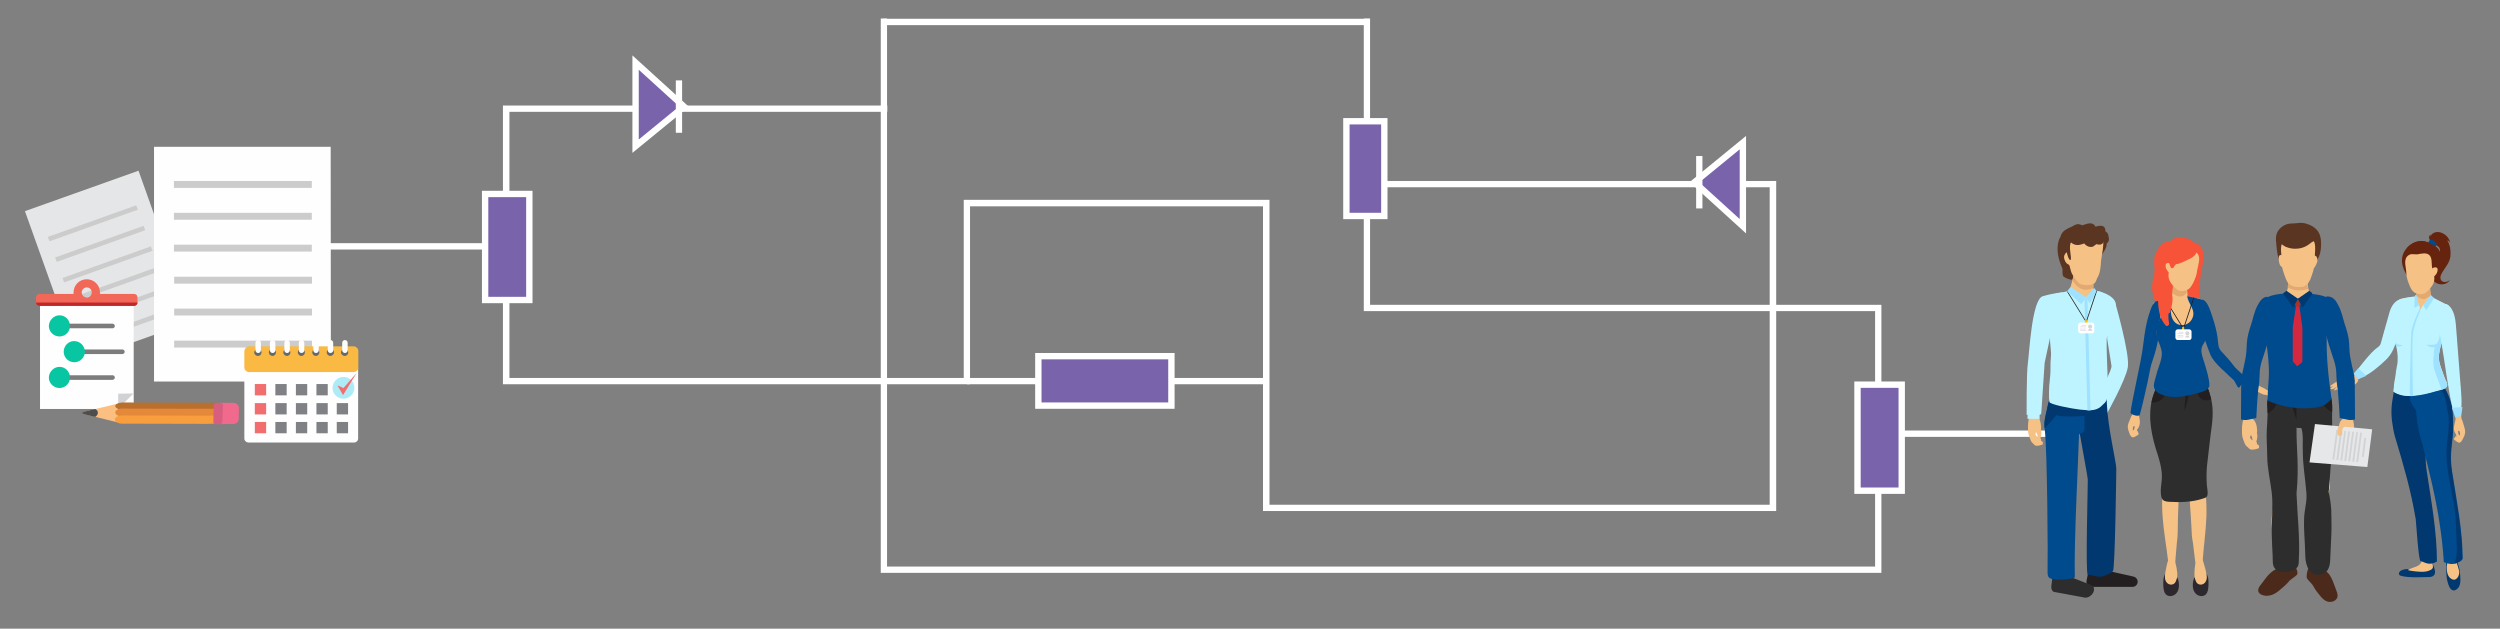<?xml version="1.0" encoding="UTF-8" standalone="no"?>
<!DOCTYPE svg PUBLIC "-//W3C//DTD SVG 1.1//EN" "http://www.w3.org/Graphics/SVG/1.1/DTD/svg11.dtd">
<svg width="100%" height="100%" viewBox="0 0 1193 300" version="1.1" xmlns="http://www.w3.org/2000/svg" xmlns:xlink="http://www.w3.org/1999/xlink" xml:space="preserve" xmlns:serif="http://www.serif.com/" style="fill-rule:evenodd;clip-rule:evenodd;stroke-miterlimit:10;">
    <rect x="0" y="0" width="1193" height="300" fill="#808080" stroke="none"/>
    <g transform="matrix(1,0,0,1,0,-139)">
        <g>
            <g transform="matrix(1,0,0,1,0,34.861)">
                <path d="M897.4,311.1L985.3,311.1" style="fill:none;fill-rule:nonzero;stroke:white;stroke-width:3.03px;"/>
            </g>
            <g transform="matrix(1,0,0,1,0,34.861)">
                <path d="M847.6,348L602.7,348L602.7,202.6L462.9,202.6L462.9,287.5L240,287.5L240,154.5L423.4,154.5L423.4,157.5L243.1,157.5L243.1,284.5L459.9,284.5L459.9,199.5L605.8,199.5L605.8,345L844.5,345L844.5,193.5L655.7,193.5L655.7,190.5L847.6,190.5L847.6,348Z" style="fill:white;fill-rule:nonzero;"/>
            </g>
            <g transform="matrix(1,0,0,1,0,34.861)">
                <path d="M897.8,377.5L420.3,377.5L420.3,112.978L423.3,112.978L423.3,374.5L894.8,374.5L894.8,252.6L650.8,252.6L650.8,113L653.8,113L653.8,249.6L897.8,249.6L897.8,377.5Z" style="fill:white;fill-rule:nonzero;"/>
            </g>
            <g transform="matrix(1,0,0,1,0,34.861)">
                <path d="M303.3,134L326.4,155L303.3,173.9L303.3,134Z" style="fill:rgb(121,99,171);fill-rule:nonzero;stroke:white;stroke-width:3.03px;"/>
            </g>
            <g transform="matrix(1,0,0,1,0,34.861)">
                <rect x="322.5" y="142.5" width="3" height="25" style="fill:white;"/>
            </g>
            <g transform="matrix(1,0,0,1,0,34.861)">
                <path d="M831.7,212.1L808.6,191.1L831.7,172.2L831.7,212.1Z" style="fill:rgb(121,99,171);fill-rule:nonzero;stroke:white;stroke-width:3.03px;"/>
            </g>
            <g transform="matrix(1,0,0,1,0,34.861)">
                <rect x="809.4" y="178.6" width="3" height="25" style="fill:white;"/>
            </g>
            <g transform="matrix(1,0,0,1,0,34.861)">
                <rect x="231.5" y="196.7" width="21.1" height="50.6" style="fill:rgb(121,99,171);fill-rule:nonzero;stroke:white;stroke-width:3.03px;"/>
            </g>
            <g transform="matrix(1,0,0,1,0,34.861)">
                <rect x="886.4" y="287.7" width="21.1" height="50.6" style="fill:rgb(121,99,171);fill-rule:nonzero;stroke:white;stroke-width:3.03px;"/>
            </g>
            <g transform="matrix(1,0,0,1,0,34.861)">
                <rect x="461.4" y="284.5" width="142.9" height="3" style="fill:white;"/>
            </g>
            <g transform="matrix(1,0,0,1,0,34.861)">
                <rect x="495.5" y="274.1" width="63.5" height="23.6" style="fill:rgb(121,99,171);fill-rule:nonzero;stroke:white;stroke-width:3.03px;"/>
            </g>
            <g transform="matrix(1,0,0,1,0,34.861)">
                <rect x="642.5" y="162" width="18.1" height="45.2" style="fill:rgb(121,99,171);fill-rule:nonzero;stroke:white;stroke-width:3.03px;"/>
            </g>
            <g transform="matrix(1,0,0,1,0,34.861)">
                <path d="M145.5,221.7L232.4,221.7" style="fill:none;fill-rule:nonzero;stroke:white;stroke-width:3.03px;"/>
            </g>
            <g transform="matrix(1,0,0,1,421.266,-72.226)">
                <path d="M0.079,221.7L232.4,221.7" style="fill:none;fill-rule:nonzero;stroke:white;stroke-width:3.03px;"/>
            </g>
            <g transform="matrix(1,0,0,1,0,34.861)">
                <path d="M1159.9,216C1159.8,216.3 1159.7,216.6 1159.8,216.9C1160.3,215.8 1161.4,215 1162.6,214.9C1163.8,214.7 1165.1,215.1 1166.1,215.7C1167.7,216.6 1169,218.3 1169.2,220.1C1169,219.5 1168.4,219 1167.8,218.8C1169,220.7 1169.5,223 1169.4,225.3C1169.4,226.4 1169.2,227.5 1168.8,228.6C1168,230.6 1166.5,232.3 1165.4,234.2C1165.1,234.8 1164.7,235.4 1164.6,236.1C1164.5,236.8 1164.6,237.5 1165,238C1165.5,238.6 1166.3,238.8 1167.1,238.7C1167.9,238.6 1168.6,238.2 1169.1,237.6C1168.7,238.6 1167.7,239.3 1166.7,239.6C1165.4,240 1164,239.9 1162.8,239.3C1161.6,238.7 1160.6,237.6 1160.2,236.3C1160,235.8 1159.9,235.2 1159.9,234.6C1159.9,234 1159.9,233.3 1160.1,232.7C1160.3,232.1 1160.7,231.5 1161.1,231C1161.9,229.9 1162.7,228.8 1163.3,227.7C1163.9,226.6 1164.4,225.2 1164.4,223.9C1164.4,223.3 1164.3,222.8 1164,222.3C1163.5,221.6 1162.6,221.2 1161.9,220.8C1160.2,219.8 1157.9,217.7 1159.9,216Z" style="fill:rgb(102,36,14);fill-rule:nonzero;"/>
                <path d="M1145.1,377C1146.7,375 1151.4,375.8 1153.6,376.1C1154.4,376.2 1155.2,376.2 1156.1,376.1C1156.4,376.1 1158.2,375.9 1158.2,375.4C1158.2,374.8 1158.7,374.4 1159.1,374.3C1159,373.9 1159.1,373.4 1159.5,373.1C1159.5,373.1 1159.6,373.1 1159.6,373C1159.9,372.7 1159.4,371.8 1159.8,372C1160.9,372.5 1161.7,375.3 1161.9,376.2C1162.5,378.7 1160.7,379.5 1159.2,379.5C1154.3,379.6 1149.2,379.9 1145.7,378.9C1144.7,378.7 1144.5,377.7 1145.1,377Z" style="fill:rgb(0,56,111);fill-rule:nonzero;"/>
                <path d="M1158.8,220.1C1158.9,219.4 1159.3,218.7 1159.8,218.6C1160.8,218.3 1163.1,220.1 1162.6,221.2C1162.2,222.1 1161.2,221.8 1160.5,221.5C1159.8,221.3 1158.7,221 1158.8,220.1Z" style="fill:rgb(0,74,142);fill-rule:nonzero;"/>
                <path d="M1159.7,376.2C1157.3,377.5 1153.5,376.9 1151,376.6C1150.9,376.6 1148.7,376.2 1149,376.1C1152.6,374.3 1155.1,374.7 1155.9,371.2C1156.2,370 1158.1,370.2 1158.1,371.5C1158.1,370.1 1160.3,370.1 1160.4,371.5C1160.4,372.8 1161.7,374.7 1160.5,375.7C1160.2,376 1160,376.1 1159.7,376.2Z" style="fill:rgb(245,193,133);fill-rule:nonzero;"/>
                <path d="M1167.5,371.3C1167.6,370.7 1168,372.7 1168.4,372.6C1169.2,372.5 1170.1,372.5 1170.9,372.7C1171.1,372 1170.7,370 1171.4,370.5C1173.1,372 1173.9,376.4 1174,378.7C1174.2,381.2 1174.3,384 1172.3,385.4C1169.1,387.6 1167.8,382 1167.5,379.1C1167.3,377.3 1167.2,373.1 1167.5,371.3Z" style="fill:rgb(0,56,111);fill-rule:nonzero;"/>
                <path d="M1168.3,371.7C1168.6,371.1 1169.1,370.7 1169.8,371.1C1169.7,371 1170.7,370.5 1171,370.5C1171.6,370.7 1171.9,371.7 1172.1,372.2C1172.7,373.6 1173.2,375.1 1173.5,376.6C1173.9,378.8 1172.1,382.1 1169.5,380.2C1168,379.1 1167.6,377.1 1167.6,375.4C1167.5,374.8 1167.7,372.8 1168.3,371.7Z" style="fill:rgb(245,193,133);fill-rule:nonzero;"/>
                <path d="M1141.8,294.3C1142.1,292.7 1142.3,291.1 1142.5,289.5C1143.4,288.8 1144.5,288.3 1145.5,287.9C1147.2,287.3 1149.3,287.1 1150.9,288.1C1151.1,288.2 1151.2,288.3 1151.4,288.4C1152.1,288.1 1152.9,288.2 1153.7,288.5C1155.4,289.2 1156.3,291.1 1156.9,292.8C1157.6,294.7 1157.8,296.7 1158.1,298.7C1158.5,302.6 1158.7,306.7 1158.5,310.6C1158.3,313.8 1157.8,316.9 1157.6,320.1C1157.4,323.2 1157.6,326.3 1158.1,329.4C1160.2,343.3 1162.9,357.9 1162.9,372.1C1159.1,374.4 1157,372.3 1155.1,371.9C1154.1,371.7 1153,353.5 1152.8,352C1150.5,338.1 1147,326.3 1143.3,313.9C1142.6,311.7 1142.1,309.5 1141.8,307.2C1141,302.9 1141,298.6 1141.8,294.3Z" style="fill:rgb(0,56,111);fill-rule:nonzero;"/>
                <path d="M1164.1,353.4C1162.2,340.9 1159.1,328.5 1156,316.4C1155.4,314.1 1154.7,311.8 1154.2,309.4C1153.7,307 1153.3,304.5 1153.1,302C1153,301.3 1153,300.6 1152.9,299.9C1151.3,297.9 1149.7,295.4 1149.9,292.8C1149.9,292.2 1150.4,291.9 1150.9,291.8L1151,291.8C1150.9,290.9 1152.3,290.2 1152.9,291.2C1153,291.3 1153,291.4 1153.1,291.5C1153.1,291.4 1153.2,291.3 1153.2,291.2C1154.1,289.5 1155.9,288.6 1157.7,288C1159.4,287.4 1161.5,287.2 1163.1,288.2C1163.3,288.3 1163.4,288.4 1163.6,288.5C1163.7,288.5 1163.7,288.5 1163.8,288.4C1164.4,288.2 1165.2,288.3 1165.8,288.6C1167.5,289.3 1170,296.8 1170.2,298.7C1170.6,302.6 1170.8,306.7 1170.6,310.6C1170.4,313.8 1169.9,316.9 1169.7,320.1C1169.5,323.2 1169.7,326.3 1170.2,329.4C1170.2,329.6 1170.3,329.8 1170.3,330C1172.4,343.5 1175.1,356.9 1175.2,370.6C1175.2,371.6 1172.6,372.9 1171.5,373.1C1170.9,373.2 1170.4,373.3 1169.8,373.3C1169.1,373.3 1167.5,372.9 1166.2,372.4C1165.8,366 1165.1,359.7 1164.1,353.4Z" style="fill:rgb(0,74,142);fill-rule:nonzero;"/>
                <path d="M1149,236.1C1145.9,231.7 1144.8,226.4 1148.8,222.2C1150.3,220.7 1152.2,219.6 1154.4,219.3C1156.5,219 1158.4,219.6 1160,220.6L1160.1,220.6C1165.2,222.1 1166,227.9 1164.6,232.4C1164.1,234.1 1163,235.6 1161.8,237C1160.7,238.4 1159.5,239.7 1158.8,241.3C1158.3,242.4 1158,243.5 1158,244.7C1156.9,244.8 1155.8,244.9 1154.6,244.9C1153.8,241.5 1151.1,239 1149,236.1Z" style="fill:rgb(102,36,14);fill-rule:nonzero;"/>
                <path d="M1153.5,247.7C1154.9,249 1157.9,249.5 1159.2,247.7C1159.8,247.7 1160.4,247.1 1160.2,246.1C1160.2,246 1160.2,245.9 1160.1,245.8C1160.1,245.6 1160.1,245.5 1160,245.3C1159.9,244.7 1159.8,244.1 1159.8,243.5C1159.8,243.3 1159.7,243 1159.7,242.8L1159.7,242.3C1159.7,241.9 1159.6,241.7 1159.5,241.5L1159.5,241.4C1159.5,241.3 1159.4,241.1 1159.4,241C1159.1,239.6 1157.7,239.9 1157.5,241C1157.3,241.1 1157.1,241.4 1156.9,241.8C1156.9,241.9 1156.9,241.9 1156.8,242C1156.7,242.3 1156.7,242.6 1156.7,242.9C1156.3,242.6 1155.9,242.7 1155.6,243C1155.5,242.9 1155.3,242.9 1155.1,242.9C1155.1,242.8 1155,242.8 1155,242.7C1155,242.6 1154.9,242.4 1154.9,242.3C1154.5,241.4 1153.3,241.7 1153.1,242.7C1153,242.9 1153,243.1 1153.1,243.4C1153.2,243.7 1153.2,244 1153.2,244.3C1153.2,244.5 1153.2,244.8 1153.1,245C1153.1,245.4 1153,245.9 1153,246.3C1153,246.7 1153.1,247.3 1153.5,247.7Z" style="fill:rgb(245,193,133);fill-rule:nonzero;"/>
                <path d="M1148.8,222.2C1149.2,224 1150.1,225.5 1151.9,226.1C1153.6,226.7 1155.7,226.2 1157.2,225.3C1158.9,224.3 1160,222.5 1160.2,220.5L1160.1,220.5C1158.4,219.5 1156.5,218.9 1154.5,219.2C1152.2,219.5 1150.3,220.6 1148.8,222.2Z" style="fill:rgb(102,36,14);fill-rule:nonzero;"/>
                <path d="M1153.1,243.3C1153.2,243.6 1153.2,243.9 1153.2,244.2C1153.2,244.4 1153.2,244.7 1153.1,244.9C1153.1,244.9 1155.4,249.2 1160,245.2C1160,245 1159.7,242.9 1159.7,242.6L1159.7,242.1C1159.7,241.7 1159.6,241.5 1159.5,241.3L1159.5,241.2L1156.9,241.8L1154.9,242.3L1153.1,242.7C1153.1,242.8 1153,243.1 1153.1,243.3Z" style="fill:rgb(226,169,113);fill-rule:nonzero;"/>
                <path d="M1148.8,226.4C1149.1,226.1 1149.5,225.8 1150,225.6C1151,225.2 1152.6,225.6 1153.6,225.5C1155.4,225.2 1157.9,224.5 1159.3,225.9C1160.6,227.2 1160.3,229.3 1160.5,231.1C1160.5,231.5 1160.6,231.8 1160.7,232.2L1160.8,232.2C1161.2,231.8 1161.7,231.7 1162.2,231.7C1162.6,231.7 1163.1,232 1163.2,232.4C1163.4,233.8 1162.7,235.1 1161.6,236C1161.7,236.6 1161.7,237.2 1161.6,237.9C1161.3,240.1 1159.8,241.7 1158.3,243.2C1156.9,244.6 1155.3,244.8 1153.4,244.3C1151.5,243.7 1150.6,242.3 1149.9,240.5C1149.1,238.6 1148.4,236.7 1148.3,234.6C1148.3,232 1146.8,228.4 1148.8,226.4Z" style="fill:rgb(245,193,133);fill-rule:nonzero;"/>
                <path d="M1165.6,265.1C1165.6,263.3 1165.3,251.1 1166.9,249.6C1167.5,249.1 1168.7,250.7 1169,251.1C1170.1,252.6 1170.3,254.4 1170.8,256.2C1172,261 1172.2,265.8 1172.4,270.8C1172.6,276.7 1173.4,282.7 1174,288.6C1174.3,292 1174.5,295.5 1174.5,298.9L1174.5,304.4C1174.5,305.4 1174.5,306.5 1173.8,307C1172.5,307.8 1172.2,305.9 1172,304.8C1171.5,302.6 1171.1,300.3 1170.7,298.1C1169.7,293 1168.7,287.8 1168.3,282.6C1168.2,280.9 1167.8,279.2 1167.4,277.6C1166.6,274.3 1165.9,270.4 1165.7,266.9L1165.7,265.4C1165.6,265.2 1165.6,265.1 1165.6,265.1Z" style="fill:rgb(245,193,133);fill-rule:nonzero;"/>
                <path d="M1134.7,277.9C1134.3,278.2 1133.9,278.6 1133.4,278.9C1131.7,280.3 1130,281.6 1128.2,282.9C1127.2,283.6 1123.9,286.9 1123.2,284.9C1123,284.2 1123.1,284.2 1123.4,283.6C1124.6,280.8 1126.9,278.3 1128.9,276.1C1130.8,274 1132.9,272 1135,270.1C1137,268.4 1136.9,266.1 1137.5,263.7C1138.3,260.5 1139.4,257.3 1140.8,254.2C1141.6,252.3 1143.5,247.2 1145.9,246.7C1147.1,246.5 1147.2,249.4 1146.4,249.8C1146.7,251.7 1146.8,253.8 1146.5,255.8C1146.6,256 1146.6,256.3 1146.6,256.6C1145.9,260.1 1144.5,263 1143,266C1142,268 1141.1,270.1 1140.1,272.1C1138.9,274.4 1136.7,276.2 1134.7,277.9Z" style="fill:rgb(245,193,133);fill-rule:nonzero;"/>
                <path d="M1140.2,253.4C1138.9,258 1137.6,262.6 1136.3,267.3C1136.1,267.9 1136,268.5 1135.6,269C1135.2,269.5 1134.7,269.9 1134.2,270.2C1131.4,272.2 1125.5,279.7 1125.4,280.3C1125.1,281.9 1127.5,282.4 1128.7,283.5C1131.4,282.1 1133.8,280.1 1136.1,278.1C1137.7,276.7 1139.3,275.3 1140.5,273.6C1141.6,272.1 1142.3,270.4 1143,268.6C1144.4,265 1145.4,261.2 1146.1,257.4C1146.5,255.2 1148.8,248 1146,246.9C1142.3,247.3 1140.7,251.5 1140.2,253.4Z" style="fill:rgb(190,244,255);fill-rule:nonzero;"/>
                <path d="M1163.7,288.4C1163.9,289.4 1164.5,290.3 1165.3,290.7C1165.5,291 1165.7,291.4 1165.9,291.7C1166,291.8 1166,291.9 1166.1,292C1166.2,292.2 1166.2,292.4 1166.3,292.6C1166.5,293.1 1166.7,293.7 1166.8,294.2C1167.4,296.5 1167.8,298.8 1168.2,301.2C1168.3,301.6 1168.3,302 1168.4,302.4L1168.4,302.7C1168.4,302.9 1168.4,303.2 1168.5,303.4C1168.6,305.1 1168.6,306.7 1168.5,308.4C1168.3,311.7 1167.7,314.9 1167.5,318.2C1167.2,325.1 1168.6,332.1 1169.9,338.8C1170.2,340.4 1170.5,342.1 1170.8,343.8C1171,344.7 1171.1,345.6 1171.2,346.5C1171.3,346.9 1171.3,347.3 1171.4,347.7C1171.4,347.9 1171.5,348.1 1171.5,348.3C1171.9,351.4 1172,354.6 1172.1,357.7C1172.2,360.4 1172.4,363.2 1172.4,365.9L1172.4,367.9C1172.4,368.4 1172.1,369.3 1172.2,369.8C1172.2,369.6 1172.3,369.2 1172.2,369.7L1172.2,369.8C1172.2,369.9 1172.2,370 1172.1,370.1C1172,370.4 1172,370.6 1171.9,370.9C1171.8,371.1 1171.8,371.4 1171.7,371.6C1171.7,371.7 1171.5,372.2 1171.5,372.2C1171.5,372.2 1171.6,372.1 1171.7,371.8C1171.5,372.2 1171.4,372.7 1171.3,373.1C1172.4,372.9 1175,371.7 1175,370.6C1174.9,356.9 1172.1,343.5 1170.1,330C1170.1,329.8 1170,329.6 1170,329.4C1169.5,326.3 1169.3,323.2 1169.5,320.1C1169.7,316.9 1170.2,313.8 1170.4,310.6C1170.7,306.7 1170.5,302.6 1170,298.7C1169.8,296.7 1167.3,289.3 1165.6,288.6C1165.1,288.3 1164.3,288.2 1163.7,288.4Z" style="fill:rgb(0,56,111);fill-rule:nonzero;"/>
                <path d="M1142.9,285.5C1143.4,283.9 1144.1,282.4 1144.7,280.9C1145.3,279.2 1145.5,277.3 1145.4,275.5C1145.2,272.1 1144.2,268.8 1143.6,265.4L1143.6,265.3L1143.6,265.2C1143.6,265 1143.6,264.8 1143.5,264.6L1143.5,263.5C1143.5,263.1 1143.5,262.7 1143.6,262.3L1143.6,262.2C1143.6,262.1 1143.6,261.9 1143.7,261.8C1144,260.2 1144.4,258.6 1144.8,257C1145.7,253.6 1146.3,250.2 1145.9,246.7C1147.6,246.2 1149.6,246.3 1151.3,245.9C1152.4,245.7 1153.3,245.5 1154.2,246.1C1154.7,246.4 1155.3,246.9 1155.9,247C1157,247.2 1157.7,246.5 1158.6,246.1C1159,245.9 1159.3,245.9 1159.7,245.8C1160.5,245.8 1161.5,246.6 1162.2,247C1163.9,247.8 1165.6,248.5 1167.3,249.3C1168.2,249.7 1168.7,250.2 1168.8,251.2C1168.9,252.6 1168.2,253.9 1168.1,255.2C1167.9,257 1167.6,258.9 1167.2,260.7C1166.4,264.2 1164.9,267.6 1164.2,271.1C1163.6,274.1 1163.7,276.4 1164.7,279.2C1165.4,281 1166,282.9 1166.7,284.7C1167,285.6 1167.8,286.6 1167.8,287.6C1167.9,289.7 1163.6,290.3 1162.1,290.7C1158.8,291.7 1155.4,292.5 1152,292.8C1149.9,293 1147.8,293 1145.7,292.5C1144.7,292.2 1143.2,291.7 1142.1,290.9C1142.4,289.7 1142.8,285.9 1142.9,285.5Z" style="fill:rgb(245,193,133);fill-rule:nonzero;"/>
                <path d="M1143.5,269.5C1143.3,268.9 1143.1,268.2 1142.8,267.7C1142.8,267.7 1142.8,267.6 1142.7,267.6C1142.3,266.8 1141.6,266.3 1141.3,265.4C1140.1,261.9 1142.9,258.2 1144.1,255.1C1145.1,252.5 1145,249.8 1145.1,247.1C1145.5,246.9 1145.9,246.8 1146.3,246.7C1146.3,246.5 1152.1,245.3 1152.9,245.8C1153.5,247.6 1154.9,251.5 1155.1,251.9C1155.2,251.8 1155.8,250.9 1156.3,249.7C1157.6,248.3 1159.7,247.2 1161.1,246.2C1161.7,246.4 1166.4,249 1167,249.3C1165.8,251.1 1165.2,253.6 1164.9,255.7C1164.6,257.3 1164.3,259 1164.3,260.6C1164.3,261.1 1164.3,261.7 1164.4,262.2C1164.6,263.7 1165,265.2 1165.5,266.6C1165,268.1 1164.5,269.7 1164.2,271.3C1163.6,274.3 1163.7,276.6 1164.7,279.4C1165.4,281.2 1166,283.1 1166.7,284.9C1167,285.8 1167.8,286.8 1167.8,287.8C1167.9,289 1166.5,289.7 1165.1,290.1C1164,290.5 1162.8,290.7 1162.2,290.9C1158.9,291.9 1155.5,292.7 1152.1,293C1150,293.2 1147.9,293.2 1145.8,292.7C1144.8,292.4 1143.3,291.9 1142.2,291.1C1142.3,290 1142.3,289 1142.4,287.9C1142.7,286.2 1142.9,284.5 1143.2,282.8C1143.2,282.6 1143.3,282.3 1143.3,282.1L1143.3,281.8C1143.4,281.4 1143.4,281 1143.5,280.6C1143.6,279.7 1143.8,278.8 1144,278C1144.3,275.7 1144.2,273.3 1143.8,271C1143.7,270.5 1143.6,270 1143.5,269.5Z" style="fill:rgb(190,244,255);fill-rule:nonzero;"/>
                <path d="M1142.8,267.6L1142.9,267.7C1143.2,268.2 1143.4,268.9 1143.6,269.5C1144.5,269.6 1145.6,269.4 1147,268.7C1145.3,269 1143.8,268.4 1142.8,267.6Z" style="fill:rgb(158,226,255);fill-rule:nonzero;"/>
                <path d="M1161.8,269.8C1161.1,273.2 1160.9,278.8 1161.8,281C1162.5,282.7 1164.3,287.8 1165.1,290.2C1166.5,289.7 1167.9,289 1167.8,287.9C1167.8,286.9 1167,285.9 1166.7,285C1166,283.2 1165.4,281.3 1164.7,279.5C1163.7,276.7 1163.5,274.3 1164.2,271.4C1164.5,269.8 1165,268.3 1165.5,266.7C1164.9,265.3 1164.5,263.8 1164.4,262.3C1164.4,262.8 1164.2,268.3 1161.8,268.6C1159.4,268.9 1157.8,268.6 1157.8,268.6C1157.8,268.6 1159.6,270.3 1161.8,269.8Z" style="fill:rgb(158,226,255);fill-rule:nonzero;"/>
                <path d="M1171.3,314.1C1172.2,314.6 1173.1,315.8 1174.1,315.2C1174.9,314.7 1175.4,313.3 1175.9,312.3C1176.5,310.9 1176.5,309.9 1176.1,308.4C1175.8,307.4 1175.5,306.3 1175.2,305.3C1175.1,305.1 1175,304.8 1174.9,304.6C1174.9,304.5 1174.9,304.4 1174.8,304.3C1174.7,304.2 1174.7,304.1 1174.6,304C1174.5,303.7 1174.4,303.4 1174.4,303.1C1174.4,302.3 1173.5,302.3 1173.5,303.1L1173.5,303.3C1173.2,303.2 1172.9,303.2 1172.7,303.3C1171.9,303.5 1171.7,304.7 1171.5,305.6C1171.2,307 1170.7,308.4 1171.2,309.8C1171.4,310.4 1171.7,311.1 1172.1,311.6C1172,311.9 1172.1,312.2 1172.3,312.4C1172.5,312.6 1172.8,312.7 1173.1,312.8C1173,312.8 1172.9,312.7 1172.8,312.7C1172.6,312.6 1172.4,312.5 1172.2,312.4C1171.8,312.1 1171.5,312.6 1171.5,313.1C1170.9,312.9 1170.8,313.8 1171.3,314.1ZM1173.9,311.6C1173.9,311.7 1173.9,311.9 1173.8,312C1173.6,311.8 1173.5,311.6 1173.2,311.5L1173.2,311.2C1173.1,310.8 1172.8,309.8 1173.2,309.7C1173.9,309.6 1174,311.1 1173.9,311.6Z" style="fill:rgb(245,193,133);fill-rule:nonzero;"/>
                <path d="M1118.7,284.6C1116.7,285.2 1114.9,286.3 1112.5,287.9C1112.1,288.1 1111.9,288.4 1112.2,288.8C1112.4,288.9 1114.6,288 1115.5,287.3C1114.4,287.9 1112.7,288.7 1112,289.7C1112.2,290 1113.4,289.8 1113.7,289.6C1114.5,289 1115.6,288.4 1116.5,287.8C1115.5,288.5 1114.4,289.2 1113.8,290.2C1113.7,290.3 1113.9,290.5 1114.1,290.4C1115.3,289.9 1116.8,289.5 1117.6,288.6C1116.8,289.2 1115.7,289.6 1115.2,290.3C1116.1,290.5 1121.3,288.8 1122.4,288.3C1123.6,287.8 1124.7,287.1 1125.2,286.1C1125.6,285.4 1125.3,284.4 1124.6,283.9C1123.8,283.4 1123.2,283.5 1122.2,283.9C1120.9,284.1 1119.7,284.2 1118.7,284.6Z" style="fill:rgb(245,193,133);fill-rule:nonzero;"/>
                <path d="M1170.5,252.7C1171.7,255.3 1171.9,258.3 1172.1,261.1C1172.9,271 1173.6,280.9 1174.4,290.8C1174.6,293.8 1174.9,296.8 1174.3,299.7C1173.1,300 1171.9,300.2 1170.6,300.2C1167.8,287.8 1167,278.8 1164.9,266.8C1164.5,264.6 1163.7,260.3 1163.6,258C1163.5,254.9 1164.4,253.4 1165.5,250.5C1166.9,247.5 1169.5,250.4 1170.5,252.7Z" style="fill:rgb(190,244,255);fill-rule:nonzero;"/>
                <path d="M1117.5,283.4C1117.2,283.3 1116.8,283.1 1116.6,283.4C1116.5,283.6 1116.5,283.8 1116.6,283.9C1116.7,284.1 1116.8,284.2 1116.9,284.3C1117.6,284.8 1118.4,285.3 1119.3,285.4C1120.2,285.6 1121.2,285.4 1122,284.8C1122.5,284.4 1122.9,284 1123.5,283.8C1122.9,282.9 1122,283.2 1121,283.5C1119.8,283.9 1118.6,283.9 1117.5,283.4Z" style="fill:rgb(245,193,133);fill-rule:nonzero;"/>
                <path d="M1157.8,252.2L1156.3,249.7L1160,244.9L1161.5,246.4L1157.8,252.2Z" style="fill:rgb(158,226,255);fill-rule:nonzero;"/>
                <path d="M1154.2,249.8L1152.1,251.1L1152.3,245.3L1153.1,244.7L1154.2,249.8Z" style="fill:rgb(158,226,255);fill-rule:nonzero;"/>
                <path d="M1155.1,251.9C1155.1,251.9 1151.9,259.3 1151.5,263.3C1150.8,270.5 1151.5,293.1 1151.5,293.1C1151.5,293.1 1150.7,293.3 1150.1,293.1C1149.6,292.9 1150.6,263.9 1150.7,262.5C1150.9,259.2 1154.8,251.1 1154.8,251.1L1155.1,251.9Z" style="fill:rgb(158,226,255);fill-rule:nonzero;"/>
                <path d="M1129.2,283.5L1125.4,285.1L1123.1,282.5L1125.4,279.8L1129.2,283.5Z" style="fill:rgb(158,226,255);fill-rule:nonzero;"/>
                <path d="M1175.1,298.4L1174.4,302.7L1171.6,303.3L1170.1,298.7L1175.1,298.4Z" style="fill:rgb(158,226,255);fill-rule:nonzero;"/>
            </g>
            <g transform="matrix(1,0,0,1,0,34.861)">
                <path d="M1009.1,247.6C1009.1,247.6 1016.5,273 1015.4,279.4C1014.3,285.8 1005.1,302.1 1005.1,302.1L1003.4,288.7C1003.4,288.7 1007.9,280.3 1007.6,278.7C1007.3,277 1005.5,265.5 1005.5,265.5L1009.1,247.6Z" style="fill:rgb(190,244,255);fill-rule:nonzero;"/>
                <path d="M1004.4,376.2L1018.2,379.3C1019.3,379.6 1020.1,380.6 1020.1,381.7C1020.1,383.1 1019,384.2 1017.6,384.2L998.1,384.2C996.5,384.2 995.4,382.8 995.7,381.3L996.3,378.2C996.5,377 997.5,376.2 998.7,376.2L1003.9,376.2C1004,376.1 1004.2,376.1 1004.4,376.2Z" style="fill:rgb(35,31,32);fill-rule:nonzero;"/>
                <path d="M985.3,378.4L998.1,383.4C999.3,383.9 999.6,385.4 998.9,386.9C998,388.5 996.2,389.6 994.8,389.3L980.2,386.6C979.3,386.4 978.7,385.1 978.9,383.8L979.3,380.6C979.4,379.3 980.2,378.2 981,378.2L985,378.2C985,378.4 985.2,378.4 985.3,378.4Z" style="fill:rgb(45,45,45);fill-rule:nonzero;"/>
                <path d="M991.1,302.9C991.4,304.5 991.6,306.1 991.9,307.7C991.4,307.2 991.1,303.8 991.1,302.9C991,302.6 991,302.6 991.1,302.8L991.1,302.9Z" style="fill:rgb(0,56,111);fill-rule:nonzero;"/>
                <path d="M1009.9,327.8C1009.9,329.3 1009.3,375.8 1008.3,376.7C1007.2,377.7 1005.7,378.3 1004.3,378.9C1001.4,380.1 999.4,378.6 996.3,378.4C995.1,378.3 996.4,334.2 996.3,333C996.2,331.5 994.3,321.6 992.5,311.2C992.3,310 992.1,308.8 991.9,307.7C992,307.8 992.1,307.8 992.1,307.7C992,306.5 991.9,304.7 991.8,302.8C991.7,300.5 991.7,297.9 991.7,296C991.7,295.4 991.7,294.9 991.8,294.5C991.8,294.2 991.9,294 992,293.8C992.7,292.2 995.6,292.4 995.5,294.5C995.5,295.2 995.4,295.9 995.4,296.6C995.7,295.3 995.8,290.3 995.8,288.9C995.8,288.4 995.9,288 996.1,287.8C996.2,286.7 997,285.7 998.4,286.1C999.3,286.4 1000.2,286.7 1001.1,287.1C1001.7,285.8 1004,285.6 1004.6,287.4C1004.6,287.5 1004.6,287.5 1004.7,287.6C1005.3,289.4 1005.3,295.1 1005.4,297C1005.9,308.5 1009.9,324.7 1009.9,327.8Z" style="fill:rgb(0,56,111);fill-rule:nonzero;"/>
                <path d="M1006.3,217.4C1006.3,217.3 1006.3,217.3 1006.2,217.3C1006.2,217 1006.2,216.7 1006.1,216.4C1005.9,215.5 1005.4,214.9 1004.7,214.6L1004.7,214.1C1004.5,211.3 1002.1,211.7 999.9,212.3L999.9,212.2C998.7,209.9 996.3,210.8 994.4,211.4C993.9,211.6 993.7,211.7 993.3,211.5C992.8,211.3 992.3,211.1 991.7,211.1C990.2,211.1 989.3,212.1 988,212.6C986.3,213.3 984.6,214.2 983.7,215.9C983.5,216.3 983.4,216.6 983.3,217C982.4,218.5 982,220.3 981.9,222C981.7,225.6 982.7,228.9 984.2,232.4C984.3,233.2 984.1,234.7 984.4,235.5C984.4,235.7 984.6,236 984.8,236.2C987.7,238.1 991.1,238.3 994.1,236.4C995.2,235.7 994.2,233.9 993.1,234.7C992.5,235.1 991.9,235.4 991.3,235.6C991.1,235.2 990.5,234.9 990.4,234.5C990.4,234.4 990.3,234.4 990.3,234.3C989.6,233.1 988.9,231.8 988.5,230.4C988.1,229 988.6,227.7 988.5,226.3C988.5,225.6 987.9,225.2 987.3,225.2C987.6,224.3 987.9,223.4 988,222.5C988,222.3 988,222.1 987.9,221.9C988.4,221.8 988.9,221.8 989.3,221.8C990.6,221.9 991.8,222.2 993.1,222.4C996.5,223 1001.1,223.4 1003.2,220.1C1003.2,220.6 1003.2,221.1 1003,221.6C1002.3,223.5 1000.7,224.9 1000.3,227C1000,228.3 1002,228.8 1002.3,227.5C1002.8,225.4 1004.5,223.9 1005.1,221.9C1005.3,221.4 1005.3,220.9 1005.3,220.3C1006.3,219.7 1006.6,218.5 1006.3,217.4ZM990.1,219.8C990.2,219.8 990.2,219.8 990.3,219.7L990.4,219.8C990.4,219.9 990.2,219.9 990.1,219.8ZM995.6,220.7C995.1,220.7 994.6,220.6 994.1,220.5C995.5,220.4 996.9,220 998,219.5C998.1,219.7 998.3,219.8 998.5,219.9C998.5,220 998.6,220.1 998.7,220.2C998.9,220.4 999.3,220.5 999.7,220.5C998.4,220.9 996.9,220.8 995.6,220.7ZM999.9,220.4C1000,220.4 1000.1,220.3 1000.2,220.2C1000.3,220.1 1000.3,220 1000.4,220L1000.8,220C1000.5,220.2 1000.2,220.3 999.9,220.4Z" style="fill:rgb(90,53,34);fill-rule:nonzero;"/>
                <path d="M987.4,243.1C987.4,244.4 987.8,245.5 988.9,246.1C990.1,246.8 991.6,247.4 993,247.5C995.2,247.6 999,247.1 998.9,244.5L998.9,241.6C998.9,240.4 998.9,239.1 998.8,237.9C998.7,236.3 998.6,235.1 998.5,235C997.7,234.6 996.5,234.8 995.9,235.5C995.7,235.5 995.5,235.6 995.4,235.6C995.1,235.7 994.8,235.9 994.6,236.2C994.4,236.1 994.1,236 993.8,236C993.3,235.6 992.6,235.4 992,235.4C991.4,235.1 990.6,235.1 990,235.4C990.1,235.3 990,234.9 989.7,234.7C989.5,235.8 989.2,236.9 988.9,238C988.5,239.7 988,241.4 987.4,243.1Z" style="fill:rgb(245,193,133);fill-rule:nonzero;"/>
                <path d="M989,237.9C992.5,244 997.1,242.5 999,241.5C999,240.3 999,239 998.9,237.8C998.5,237.5 997.1,236.5 995.4,235.5C995.1,235.6 994.8,235.8 994.6,236.1C994.4,236 994.1,235.9 993.8,235.9C993.3,235.5 992.6,235.3 992,235.3C991.4,235 990.6,235 990,235.3C990.1,235.2 990,234.8 989.7,234.6C989.5,235.7 989.2,236.8 989,237.9Z" style="fill:rgb(226,169,113);fill-rule:nonzero;"/>
                <path d="M987.6,231C987.3,230.2 986.7,230.3 986.2,229.8C985.3,228.9 984.6,227 985.2,225.8C985.6,224.8 986.6,224.1 987.7,224.3L987.9,224.3C987.8,223.8 987.7,223.3 987.6,222.7L987.6,220.9C987.7,220.6 987.9,220.4 988,220.1C988.8,218.8 990.9,218.3 992.4,218.2C996.1,218 1000,219.9 1003.5,218C1003.6,218.2 1003.6,218.4 1003.6,218.5C1004,221.6 1003.1,225 1002.7,228.1C1002.6,228.9 1002.5,229.7 1002.5,230.5C1002.4,231.3 1002.3,232 1002.2,232.8C1002,234.3 1001.5,235.7 1000.7,237C1000.5,237.6 1000.3,238.2 1000,238.7C999.1,240.1 997.4,240.2 995.9,240.2C994.5,240.2 993,240.1 991.9,239.1C990.9,238.1 989.9,236.7 989.2,235.5C988.2,234.2 988.1,232.6 987.6,231Z" style="fill:rgb(245,193,133);fill-rule:nonzero;"/>
                <path d="M994.7,300.8L994.7,302.6C994.7,304.7 994.8,307.9 994.7,308.9C994.5,310.7 993.8,310.6 992.5,311.2C992.4,311.3 992.2,311.3 992.1,311.4C992,318.2 989.6,364 990.1,379.5C990.1,380.5 981.1,381.4 978.3,380.1C976.9,379.5 977.1,377.5 977.1,376C977.3,371.9 977,318 975.7,308.7C975.6,307.9 975.6,307.1 975.6,306.2C975.7,303.5 976.6,300.8 977.1,298.1C977.4,296.7 977.7,295 978.6,293.8L988.9,295.3C988.9,295.3 990,295.5 991.6,295.8C991.6,295.2 991.6,294.7 991.7,294.3C991.7,294 991.8,293.8 991.9,293.6C993,292.8 995,293.3 995,295.1L995,296.6C995.1,298.2 994.9,299.5 994.7,300.8Z" style="fill:rgb(0,74,142);fill-rule:nonzero;"/>
                <path d="M1001.6,300.8C1000.4,301.7 997.7,302.3 994.6,302.6C993.7,302.7 992.7,302.8 991.8,302.8L991,302.8L990.9,302.8C986.5,303 982.3,302.8 981.3,302.2C979.3,304.9 975.7,308.5 975.7,308.5L975.6,306.3C975.7,303.6 976.6,300.9 977.1,298.2C977.4,296.8 977.7,295.1 978.6,293.9L988.9,295.4C988.9,295.4 990,295.6 991.6,295.9C992.6,296.1 993.7,296.4 994.9,296.7C999.2,297.9 1003.6,299.4 1001.6,300.8Z" style="fill:rgb(0,56,111);fill-rule:nonzero;"/>
                <path d="M1000.1,243C999.9,243.1 999.7,243.1 999.6,243.2C999.2,243.4 999.1,243.7 999,244C998.4,244.9 997,245.9 994.1,246C988.9,246.1 987.4,243.1 987.4,243.1L987.3,243.2C987.1,243.1 986.8,243 986.5,243.1C984.2,243.8 981.6,244 979.2,244.9L979.1,244.9C978.5,245.1 977.9,245.2 977.3,245.4C976,245.8 978.4,264.1 978.3,265.1C978.1,267.9 979,271.6 978.7,274.5C978.3,277.7 978.7,281 978.3,284.2C978.2,284.9 978.1,285.6 978.1,286.3C977.8,287.6 977.6,294.7 978,296C978.3,297.2 988.9,299.2 992.6,299.6C996.3,299.9 1000.1,300.6 1002.8,297.9C1004.3,296.4 1005,296.2 1005.6,294.1C1006.3,291.5 1005.2,271.4 1005.3,270.1C1005.3,267.7 1005.2,265 1005.6,262.6C1005.5,256.5 1009.5,243 1000.1,243Z" style="fill:rgb(190,244,255);fill-rule:nonzero;"/>
                <path d="M974,314.6C974.1,314.2 974,313.6 973.7,313.3C974.1,312 974.3,310.6 973.9,309.2C974,309 974,308.9 974,308.6C974,307.1 973.8,305.6 973.3,304.2C973.1,303.7 972.8,303.2 972.4,302.9C971.9,302.5 971.5,302.8 971,302.6C970.8,302.5 970.7,302.5 970.6,302.6C970,301.8 968.9,301.6 968.4,303C967.7,305 967.7,307.6 967.8,309.8C967.9,311.2 968.2,312.3 968.7,313.3C969,314.4 969.5,315.3 970.2,315.8C970.3,315.9 970.3,315.9 970.4,316C971.3,317.4 973.1,316.8 974.3,316.4C975.3,316.4 974.9,314.4 974,314.6ZM972,312.5C971.8,312.2 971.6,311.9 971.4,311.6L971.4,311.5C971.4,311.7 971.4,310.9 971.4,310.7L971.4,310.6C971.5,310.7 971.7,310.7 971.8,310.6C971.9,310.6 971.9,310.5 971.9,310.5L971.9,310.7C972,311 972.1,311.3 972.2,311.6C972.3,312 972.3,312.4 972.4,312.9C972.2,312.7 972.1,312.6 972,312.5Z" style="fill:rgb(245,193,133);fill-rule:nonzero;"/>
                <path d="M967.6,301.1L967.5,304L973.3,304L973.3,299.5L967.6,301.1Z" style="fill:rgb(190,244,255);fill-rule:nonzero;"/>
                <path d="M986,223.2C986,223.2 986.8,228 987.9,228.2C989,228.4 987.2,223.2 988,220.3C988.8,217.4 986,223.2 986,223.2Z" style="fill:rgb(90,53,34);fill-rule:nonzero;"/>
                <path d="M984.3,243.6C984.3,243.6 993.8,265.2 993.8,267C993.8,268.6 978.3,265.2 978.3,265.2L975.7,277.3L974.1,301.2C974.1,301.7 973.7,302.1 973.2,302.1L967.1,302.1C967.1,302.1 967,282.1 967.7,277.4C968.4,272.6 969.6,247 974.8,245.5C979.9,244 984.3,243.6 984.3,243.6Z" style="fill:rgb(190,244,255);fill-rule:nonzero;"/>
                <path d="M1000.1,243C1000.1,243 1006.6,243.7 1009.1,247.6C1011.6,251.5 1005.5,265.3 1005.5,265.3L997,266.9L1000.1,243Z" style="fill:rgb(190,244,255);fill-rule:nonzero;"/>
                <path d="M996.1,246L997.6,300L996.1,300L994.7,246L996.1,246Z" style="fill:rgb(158,226,255);fill-rule:nonzero;"/>
                <path d="M995.6,258.2L986.3,243.2L986.6,243L995.5,257.4L1000.3,242.9L1000.7,243L995.6,258.2Z" style="fill:rgb(35,31,32);fill-rule:nonzero;"/>
                <path d="M995.5,246L988.1,241.1L986.4,243.1L993.2,249.3L995.5,246Z" style="fill:rgb(158,226,255);fill-rule:nonzero;"/>
                <path d="M995.5,246L997.3,249L1000.5,243L999.3,241.5L995.5,246Z" style="fill:rgb(158,226,255);fill-rule:nonzero;"/>
                <g>
                    <path d="M995.4,256.8L995.6,256.8C995.8,256.8 995.9,256.9 995.9,257.1L995.9,258.8L995.4,258.8L994.9,258.8L994.9,257.1C995.1,256.9 995.2,256.8 995.4,256.8Z" style="fill:rgb(255,194,0);fill-rule:nonzero;"/>
                    <path d="M992.8,263.2L998.3,263.2C998.9,263.2 999.4,262.7 999.4,262.1L999.4,259.2C999.4,258.6 998.9,258.1 998.3,258.1L992.8,258.1C992.2,258.1 991.7,258.6 991.7,259.2L991.7,262.1C991.7,262.7 992.2,263.2 992.8,263.2Z" style="fill:white;fill-rule:nonzero;"/>
                    <g>
                        <path d="M997.4,261C996.9,261 996.4,260.6 996.4,260C996.4,259.5 996.8,259 997.4,259C997.9,259 998.4,259.4 998.4,260C998.4,260.6 997.9,261 997.4,261Z" style="fill:rgb(214,214,214);fill-rule:nonzero;"/>
                        <path d="M997.4,261C998,261 998.4,261.4 998.4,262L997.4,262L996.4,262C996.4,261.5 996.8,261 997.4,261Z" style="fill:rgb(214,214,214);fill-rule:nonzero;"/>
                    </g>
                    <rect x="993.3" y="259.2" width="2.2" height="0.3" style="fill:rgb(214,214,214);"/>
                    <rect x="992.6" y="260" width="2.9" height="0.3" style="fill:rgb(214,214,214);"/>
                    <rect x="992.6" y="261" width="2.9" height="0.3" style="fill:rgb(214,214,214);"/>
                    <rect x="992.6" y="261.6" width="2.9" height="0.3" style="fill:rgb(214,214,214);"/>
                </g>
                <path d="M1002.2,217.6L1002,217.6L997.3,217.6C997,217.5 996.7,217.5 996.5,217.6L996.2,217.6C995.9,217.6 995.5,217.7 995.2,217.8L994.8,217.8C994.3,217.9 992.6,218.4 992.3,217.7C992,216.9 990.7,216.5 990.3,217.4C989.9,218.2 989.2,217.7 988.9,217.1C988.3,215.8 986.4,216.9 987,218.2C987.1,218.4 987.2,218.6 987.3,218.7C987.3,218.8 987.4,218.9 987.5,219C988.7,220.5 990.3,221.3 992.2,221C993,220.9 993.8,220.6 994.6,220.3C995.8,222 998.5,222.7 999.7,221.1C1000,221 1000.3,220.8 1000.5,220.6C1002.1,221.4 1004.2,220.6 1004.1,218.3C1004,217.4 1002.9,217.1 1002.2,217.6Z" style="fill:rgb(90,53,34);fill-rule:nonzero;"/>
            </g>
            <g transform="matrix(1,0,0,1,0,34.861)">
                <path d="M1069.1,286.1C1069.3,285.9 1069.5,285.7 1069.8,285.6L1069.7,285.5C1069.2,285.1 1069.9,284.5 1070.4,284.9C1070.6,285.1 1070.8,285.2 1071.1,285.3L1071.3,285.3C1071.4,285.3 1071.5,285.3 1071.6,285.4C1071.7,285.4 1071.7,285.4 1071.8,285.5C1071.9,285.5 1071.9,285.6 1072,285.6C1072.2,285.7 1072.4,285.7 1072.6,285.8C1073.5,286.2 1074.5,286.5 1075.4,286.9C1075.7,287.1 1076,287.2 1076.3,287.4C1076.5,287.5 1076.7,287.6 1076.8,287.7L1076.9,287.8C1077.8,288.2 1078.9,288.6 1079.7,289.1L1079.8,289.1C1080.8,289.5 1081.5,290.2 1082.5,290.7C1083.1,291 1082.7,291.7 1082.1,291.5L1082,291.5C1082.3,291.7 1082.6,292 1082.8,292.3C1083.1,292.7 1082.7,293.1 1082.2,292.9C1081.9,292.8 1081.7,292.7 1081.4,292.6C1081.2,292.5 1081,292.5 1080.8,292.5L1080.4,292.5C1079.4,292.2 1078.5,291.7 1077.6,291.2C1077,290.9 1076.4,290.5 1075.8,290.2C1075.7,290.2 1075.6,290.1 1075.6,290.1C1075.4,290.1 1075.1,290 1074.9,290C1075.1,290.3 1074.9,290.7 1075.2,290.9C1075.5,291.3 1076.4,291.7 1076.8,292C1077.2,292.3 1076.9,292.8 1076.4,292.8C1074.7,292.7 1073.2,291.7 1071.9,290.8C1071.3,290.3 1070.7,289.8 1070.2,289.2C1069.6,288.6 1069.7,288.2 1069.4,287.5C1069,287 1068.7,286.6 1069.1,286.1Z" style="fill:rgb(245,193,133);fill-rule:nonzero;"/>
                <path d="M1047.2,377.7C1047.2,375.9 1047.4,374.1 1047.9,372.4C1048.2,371.5 1048.7,371 1049.4,371.6C1049.3,371.5 1050.3,370.7 1050.6,370.8C1051.2,371 1051.5,372.6 1051.7,373.2C1052.3,375.1 1052.8,377.1 1053.1,379.1C1053.4,380.2 1053.3,381.4 1053.5,382.4C1053.6,383 1053.6,383.7 1053.2,384.2C1053.1,384.4 1052.9,384.5 1052.8,384.5C1052.6,385.3 1051.9,385.7 1051.1,385.3C1050.9,385.5 1050.6,385.7 1050.2,385.6C1049.8,385.5 1049.6,385.3 1049.3,385C1049.1,385.1 1048.9,385.2 1048.6,385.2C1048.2,385.1 1047.8,384.7 1047.7,384.3C1047.3,383.3 1047.4,382.2 1047.4,381.1C1047.2,380.1 1047.2,378.9 1047.2,377.7Z" style="fill:rgb(245,193,133);fill-rule:nonzero;"/>
                <path d="M1033,380.9L1033,380.2C1033.1,378 1033.5,375.9 1034,373.8C1034.2,373.1 1034.4,371.6 1035,371.2C1035.3,371 1036.3,371.7 1036.3,371.8C1037,371.2 1037.5,371.6 1037.9,372.4C1038.6,373.9 1038.9,376.7 1039,377.6L1039,378.5C1039,379.3 1039,380.1 1038.9,381L1038.9,383.6C1038.9,384.1 1038.8,384.8 1038.4,385.2C1038,385.5 1037.7,385.4 1037.3,385.2C1037.1,385.5 1036.9,385.8 1036.4,385.8C1036.1,385.8 1035.8,385.7 1035.6,385.6C1035.3,385.6 1035,385.4 1034.7,385.2C1034.4,385 1034,384.7 1033.8,384.3C1033.2,384.2 1032.9,383.5 1032.9,382.8C1032.8,382.2 1032.9,381.5 1033,380.9Z" style="fill:rgb(245,193,133);fill-rule:nonzero;"/>
                <path d="M1029.5,290.8C1030.9,290.8 1032.3,291.6 1033.5,292.4C1034.8,293.2 1036.2,293.9 1037.4,294.8C1038.7,295.8 1039.3,297.1 1039.7,298.7C1039.8,298.9 1039.8,299.1 1039.8,299.4C1039.9,299.8 1039.9,300.3 1040,300.7C1040.6,304.9 1040.5,309.1 1040.2,313.2L1040.2,314.3C1040.1,324.1 1039.9,333.9 1039.6,343.7C1039.4,348.5 1039.2,353.3 1039.2,358.1C1039.2,359.8 1039,361.5 1038.8,363.1C1038.6,365.9 1038.3,368.6 1038.1,371.4L1038.1,371.9C1038.1,372.6 1038,373.2 1038,373.9C1038,374.8 1037.2,375.3 1036.6,375.3C1035.9,375.3 1035.4,374.6 1035.2,373.7C1035.2,373.4 1035.1,373.1 1035.1,372.8C1034.9,372.6 1034.7,372.2 1034.6,371.7C1033.8,364.7 1032.5,357.8 1032,350.8C1031.7,347.2 1031.7,343.5 1031.9,339.9C1032.1,336.5 1032.8,333.1 1032.6,329.7C1032.5,328.7 1032.4,327.7 1032.3,326.7C1031.8,325.2 1031.5,323.6 1031.1,322.2C1030.2,319.4 1029.6,316.5 1029,313.6C1028.3,310.5 1027.8,307.3 1027.3,304.1C1026.7,299.8 1026.4,294.3 1029.5,290.8Z" style="fill:rgb(245,193,133);fill-rule:nonzero;"/>
                <path d="M1043.3,298.3L1043.3,298.2C1043.6,296.8 1044.2,295.7 1045.3,294.8C1046.5,293.9 1047.9,293.2 1049.1,292.4C1050.1,291.8 1051.2,291.2 1052.3,290.9C1053.3,294 1054.5,297.1 1055.2,300.4C1055.3,300.6 1055.3,300.8 1055.4,301L1055.4,301.8C1055.2,305 1055,308.2 1054.6,311.3C1054.2,314.4 1053.6,317.5 1052.9,320.6C1052.3,323.6 1051.6,326.7 1051.5,329.8C1051.4,333.2 1052.3,336.6 1052.6,340C1052.9,343.6 1053,347.2 1052.9,350.9C1052.6,357.9 1051.6,364.9 1051.1,371.9C1051.1,372.4 1050.9,372.7 1050.7,373C1050.7,373.3 1050.6,373.6 1050.6,373.9C1050.5,374.7 1050,375.4 1049.3,375.5C1048.7,375.5 1047.9,375 1047.8,374.2C1047.7,373.5 1047.7,372.9 1047.6,372.2C1047.6,372 1047.5,371.9 1047.5,371.7C1047.2,368.9 1046.8,366.1 1046.5,363.4C1046.2,361.7 1045.9,360.1 1045.9,358.4C1045.7,353.6 1045.3,348.8 1045,344C1044.5,337.2 1044.1,330.5 1043.7,323.7C1044.2,315.1 1043.3,306.7 1043.3,298.3Z" style="fill:rgb(245,193,133);fill-rule:nonzero;"/>
                <path d="M1051.2,224.2C1050.9,222.2 1048.9,219.8 1046.7,219.9L1046.6,219.9C1046,218.4 1043.4,217.8 1042.1,217.5C1039.9,217 1037.8,217.4 1036.3,218.8C1036.2,218.9 1036.1,218.9 1036.1,219C1035.4,219 1034.6,219.2 1033.9,219.4C1032.6,219.9 1031.5,220.8 1030.6,221.9C1029.7,223 1029,224.2 1028.5,225.4C1027.9,226.9 1027.9,228.5 1028,230.1C1028.1,231.8 1028.3,233.5 1027.9,235.2C1027.5,236.9 1027.1,238.5 1027,240.2C1026.9,241.9 1027.1,243.5 1027.5,245.1C1027.7,245.9 1028,246.7 1028.3,247.4C1028.6,248.2 1029,248.9 1029,249.8C1029,250 1029.1,250.2 1029.2,250.3C1029.2,250.8 1029.3,251.4 1029.4,251.9C1029.6,252.7 1030,253.3 1030.4,254C1030.8,254.6 1031.5,255.3 1031.5,256.1C1031.5,257.1 1033,257.1 1033,256.1C1033,254.9 1032.1,253.9 1031.5,252.9C1030.6,251.5 1030.8,250.1 1030.7,248.6C1030.8,248.6 1030.8,248.6 1030.9,248.7C1033.8,249.7 1037.4,249.5 1040.5,249.6C1042.4,249.6 1044.2,249.6 1046.1,249.4C1046.2,249.6 1046.3,249.8 1046.6,249.9C1049.8,250.8 1049.4,244.5 1049.5,242.8C1049.7,239.6 1049.9,236.4 1050.6,233.2C1051.2,230.4 1051.7,227.2 1051.2,224.2Z" style="fill:rgb(246,83,56);fill-rule:nonzero;"/>
                <path d="M1043.3,246.5C1041.9,247.8 1038.8,248.4 1037.5,246.5C1036.9,246.5 1036.2,245.9 1036.5,244.9C1036.5,244.8 1036.5,244.7 1036.6,244.6C1036.6,244.4 1036.6,244.3 1036.7,244.1C1036.8,243.5 1036.9,242.9 1036.9,242.2C1036.9,241.9 1037,241.7 1037,241.4L1037,240.9C1037,240.5 1037.1,240.2 1037.2,240L1037.2,239.8C1037.2,239.7 1037.3,239.5 1037.3,239.4C1037.6,238 1039,238.3 1039.3,239.4C1039.5,239.5 1039.7,239.8 1039.9,240.2C1039.9,240.3 1039.9,240.3 1040,240.4C1040.1,240.7 1040.1,241 1040.1,241.3C1040.5,241 1040.9,241.1 1041.3,241.4C1041.4,241.3 1041.6,241.3 1041.8,241.3C1041.8,241.2 1041.9,241.2 1041.9,241.1C1041.9,241 1042,240.8 1042,240.7C1042.4,239.8 1043.6,240.1 1043.8,241.1C1043.9,241.3 1043.9,241.5 1043.8,241.8C1043.7,242.1 1043.7,242.4 1043.7,242.7C1043.7,242.9 1043.7,243.2 1043.8,243.4C1043.8,243.8 1043.9,244.3 1043.9,244.7C1043.8,245.5 1043.7,246.1 1043.3,246.5Z" style="fill:rgb(245,193,133);fill-rule:nonzero;"/>
                <path d="M1043.6,242C1043.5,242.3 1043.5,242.6 1043.5,242.9C1043.5,243.1 1043.5,243.4 1043.6,243.6C1043.6,243.6 1041.3,248 1036.6,243.9C1036.6,243.6 1036.9,241.5 1036.9,241.3L1036.9,240.8C1036.9,240.4 1037,240.1 1037.1,239.9L1037.1,239.7L1039.8,240.3L1041.8,240.8L1043.6,241.2C1043.7,241.5 1043.7,241.8 1043.6,242Z" style="fill:rgb(226,169,113);fill-rule:nonzero;"/>
                <path d="M1048.5,225C1048.2,224.7 1047.8,224.4 1047.3,224.1C1046.3,223.6 1044.7,224 1043.6,223.8C1041.8,223.4 1039.3,222.6 1037.7,224C1036.3,225.3 1036.5,227.4 1036.2,229.2C1036.1,229.6 1036.1,230 1036,230.3L1035.9,230.2C1035.5,229.8 1035,229.6 1034.5,229.6C1034.1,229.6 1033.6,229.9 1033.5,230.3C1033.2,231.8 1033.9,233.1 1034.9,234.1C1034.8,234.7 1034.8,235.3 1034.8,236C1035,238.3 1036.4,239.9 1037.9,241.5C1039.3,243 1040.9,243.3 1042.8,242.8C1044.8,242.3 1045.7,240.9 1046.6,239.1C1047.5,237.2 1048.3,235.3 1048.5,233.2C1048.8,230.8 1050.5,227.1 1048.5,225Z" style="fill:rgb(245,193,133);fill-rule:nonzero;"/>
                <path d="M1059.8,279.8C1060.2,280.2 1060.6,280.6 1061,280.9C1062.6,282.5 1064.3,284 1065.9,285.5C1066.8,286.3 1068,290.6 1068.9,288.6C1069.2,287.9 1072,286.3 1071.8,285.6C1070.9,282.7 1067.6,281 1065.8,278.5C1064.1,276.2 1062.1,274 1060.1,271.9C1058.2,270 1058.6,267.6 1058.2,265.1C1057.7,261.7 1056.8,258.4 1055.7,255.2C1055,253.2 1053.6,247.9 1051.2,247.2C1050,246.8 1049.6,249.8 1050.4,250.3C1049.9,252.2 1049.7,254.3 1049.8,256.3C1049.7,256.5 1049.6,256.8 1049.6,257.1C1050,260.7 1051.2,263.8 1052.4,266.9C1053.2,269 1053.9,271.3 1054.8,273.4C1055.9,275.9 1057.9,277.9 1059.8,279.8Z" style="fill:rgb(0,74,142);fill-rule:nonzero;"/>
                <path d="M1050.8,252.4C1050.7,250.7 1050.9,249 1051.2,247.2C1050.5,246.9 1049.8,246.8 1049.1,246.6C1048.7,246.5 1048.4,246.5 1048,246.4C1047.2,246.3 1046.5,246.1 1045.8,245.9C1044.7,245.6 1043.8,245.4 1042.8,245.9C1042.2,246.2 1041.6,246.6 1041,246.6C1039.8,246.7 1039.2,245.9 1038.3,245.4C1037.9,245.2 1037.6,245.1 1037.2,245C1036.3,244.9 1035.3,245.7 1034.5,246C1033.5,246.4 1032.5,246.7 1031.5,247.1L1031.4,247.1C1031,247.2 1030.6,247.4 1030.2,247.5C1029.8,247.6 1029.4,247.7 1029.1,247.9C1028.9,248 1028.8,248 1028.6,248.1C1027.9,248.4 1027.5,248.9 1027.4,249.7C1027.3,250.1 1027.3,250.4 1027.4,250.8C1027.5,250.9 1027.6,251 1027.7,251.1C1028.4,251.9 1028.7,252.8 1028.9,253.7L1028.9,254.2C1029.1,255 1029.3,255.9 1029.4,256.7C1029.5,257.3 1029.7,257.7 1030.2,258C1030.4,258.1 1030.6,258.1 1030.8,258.1L1032.5,258.1C1033.3,258 1034.1,257.9 1034.9,257.8C1035.1,257.8 1035.3,257.7 1035.5,257.7C1035.9,257.7 1036.2,257.6 1036.6,257.6C1036.6,257.8 1036.7,257.9 1036.9,258.1C1039.5,260.3 1043.3,260.7 1045.9,258.1C1046.1,257.9 1046.1,257.8 1046.2,257.6C1046.6,257.6 1046.9,257.6 1047.3,257.5C1047.7,257.9 1048.3,258 1048.9,257.6C1049.9,257 1050.7,255.9 1051,254.7C1051.2,254 1051.2,253.3 1051,252.6C1050.9,252.6 1050.9,252.5 1050.8,252.4Z" style="fill:rgb(245,193,133);fill-rule:nonzero;"/>
                <path d="M1020.3,310.6C1020.4,310.2 1020.1,309.6 1019.7,309.9C1019.5,310 1019.3,310.1 1019.1,310.2C1019,310.2 1018.9,310.3 1018.8,310.3C1019.1,310.2 1019.4,310.2 1019.6,310C1019.8,309.8 1019.9,309.5 1019.8,309.2C1020.2,308.7 1020.6,308.1 1020.8,307.5C1021.4,306.1 1021.1,304.8 1020.9,303.4C1020.7,302.5 1020.7,301.3 1019.8,301C1019.5,300.9 1019.2,300.9 1018.9,301L1018.9,300.8C1019,300.1 1018.1,300 1018,300.7C1018,301 1017.9,301.3 1017.7,301.6C1017.6,301.7 1017.5,301.8 1017.5,301.9C1017.4,302 1017.4,302.1 1017.4,302.2C1017.3,302.4 1017.1,302.7 1017,302.9C1016.6,303.8 1016.2,304.8 1015.8,305.8C1015.3,307.2 1015.2,308.2 1015.7,309.6C1016,310.6 1016.4,312 1017.2,312.6C1018.2,313.3 1019.2,312.2 1020.1,311.8C1020.7,311.6 1020.7,310.7 1020.3,310.6ZM1018.5,307.5C1018.9,307.7 1018.5,308.5 1018.4,308.9L1018.4,309.2C1018.2,309.3 1018,309.4 1017.8,309.6L1017.8,309.2C1017.7,308.7 1017.9,307.2 1018.5,307.5Z" style="fill:rgb(245,193,133);fill-rule:nonzero;"/>
                <path d="M1029.2,263.8C1028.9,261.6 1029.7,260 1030.3,258C1030.6,257.2 1030.8,256.4 1030.9,255.6C1031,254.7 1031,253.9 1031,253C1030.9,251.2 1030.5,249.3 1030.2,247.5C1029.7,247.7 1029.1,247.9 1028.5,248C1028.3,248.2 1028.1,248.4 1028,248.6C1026.8,250 1026.3,251.8 1025.7,253.6C1024.1,258.3 1023.4,263.2 1022.8,268.2C1022.1,274.1 1020.7,280.2 1019.5,286.1C1018.8,289.5 1016.8,299.1 1016.7,301C1016.6,302 1020.7,303.2 1021.1,302.1C1021.8,299.9 1025.1,285.9 1026,280.6C1026.3,278.9 1026.8,277.2 1027.4,275.6C1028.4,272.7 1029.3,269.3 1029.9,266.1C1029.6,265.5 1029.4,264.8 1029.2,263.8Z" style="fill:rgb(0,74,142);fill-rule:nonzero;"/>
                <path d="M1054.9,311.6C1055.7,306 1056.5,300.3 1055.2,294.7C1055.1,294.3 1055,294 1054.9,293.6C1054.5,292 1054,290.3 1053.3,288.8C1052.8,287.7 1052.1,286.8 1051.7,285.7C1051.7,285.6 1051.6,285.5 1051.6,285.3C1051.2,283.9 1049.5,284 1048.9,284.9C1048.2,284.7 1047.4,284.6 1046.7,284.5C1043.4,284.1 1040.1,284.5 1036.8,284.1C1035.7,284 1034.5,283.7 1033.3,283.7L1032.9,283.7C1032.4,283.7 1032,283.9 1031.5,284C1031.1,284.2 1030.4,286.5 1030.2,287C1030.2,287.1 1030.1,287.2 1030.1,287.3C1029.7,288.1 1029.3,288.9 1028.9,289.6C1027.9,291.6 1027.2,293.8 1026.7,296C1026.7,296.1 1026.7,296.2 1026.6,296.3C1026.1,298.9 1026,301.7 1026.1,304.5C1026.4,309.2 1027.4,313.9 1028.7,318.1C1030.2,322.8 1032,328 1031.6,333C1031.4,335.4 1030.9,337.8 1031.2,340.1C1031.5,342.9 1032.5,343.4 1035.1,343.6C1040.4,343.9 1046,343.8 1051.1,342.1C1052.3,341.7 1053.1,341.6 1053.4,340.4C1053.7,339 1053.2,337 1053.1,335.6C1052.9,332.5 1052.9,329.3 1053.2,326.2C1053.8,321.3 1054.3,316.4 1054.9,311.6Z" style="fill:rgb(45,45,45);fill-rule:nonzero;"/>
                <path d="M1042.4,300L1043.1,288.6L1045,288.6C1045,288.6 1044,297.4 1042.4,300Z" style="fill:rgb(35,31,32);fill-rule:nonzero;"/>
                <path d="M1026.7,296.3C1034.1,296.4 1033.6,289.3 1033.6,289.3L1030.1,287.2C1029.7,288 1029.3,288.8 1028.9,289.5C1027.9,291.5 1027.2,293.7 1026.7,295.9C1026.8,296.1 1026.8,296.2 1026.7,296.3Z" style="fill:rgb(35,31,32);fill-rule:nonzero;"/>
                <path d="M1048.5,290.5C1049.4,297.4 1055.2,294.7 1055.2,294.7C1055.1,294.3 1055,294 1054.9,293.6C1054.5,292 1054,290.3 1053.3,288.8C1052.8,287.7 1052.1,286.8 1051.7,285.7C1049.8,286.2 1048.1,287.5 1048.5,290.5Z" style="fill:rgb(35,31,32);fill-rule:nonzero;"/>
                <path d="M1052,277.5C1051.4,275.5 1050.5,273.4 1050.5,271.3C1050.5,269.2 1051.9,267.9 1052.7,266.1C1054.1,262.8 1052.8,259.1 1051.1,256.1C1049.9,254.1 1048.9,252 1047.8,250C1047,248.4 1046.1,246.6 1044.5,245.6C1042.8,244.6 1044.8,248.7 1045.1,249.2C1046.1,251.1 1047.1,252.9 1046.5,255.2C1045.6,258.4 1042.1,260.4 1038.9,258.7C1036,257.1 1035.7,253.4 1036,249.9C1035.9,248.5 1036.3,246.8 1036,245.5C1034.6,246.6 1034.4,247.8 1033.8,249.5C1032.8,252.4 1031.4,254.9 1030.1,257.7C1029,260 1028.8,262.8 1029.4,265.2C1030,267.6 1031.4,269.8 1031.6,272.3C1031.8,275 1030.6,277.9 1029.7,280.6C1029.5,281.2 1029.3,281.7 1029.2,282.3C1028.8,284.1 1027.5,287.2 1027.9,289C1028.4,291.2 1030.5,292.1 1032.5,292.8C1038,294.6 1044,293 1049.3,291.6C1051,291.1 1053,290.7 1054,289C1054.1,288.9 1054.1,288.8 1054.2,288.7C1054.3,288.6 1054.3,288.3 1054.3,288C1054.3,284.6 1052.9,280.7 1052,277.5Z" style="fill:rgb(0,74,142);fill-rule:nonzero;"/>
                <path d="M1039.2,386.3C1040.2,384.3 1039.8,381.4 1039,379.5C1038.5,380.8 1038.4,382.5 1036.8,383C1035.4,383.4 1034.1,382.7 1033.5,381.4C1033.2,380.8 1033.1,380.2 1033.1,379.6C1033.1,379.1 1033.1,378.5 1033.2,378C1032.4,379.3 1032.3,381 1032.3,382.6C1032.3,384 1032.4,385.8 1033,387C1034,389 1036.5,389 1038.1,387.7C1038.6,387.3 1038.9,386.8 1039.2,386.3Z" style="fill:rgb(45,40,45);fill-rule:nonzero;"/>
                <path d="M1047,386.3C1046,384.3 1046.4,381.4 1047.2,379.5C1047.7,380.8 1047.8,382.5 1049.4,383C1050.8,383.4 1052.1,382.7 1052.7,381.4C1053,380.8 1053.1,380.2 1053.1,379.6C1053.1,379.1 1053.1,378.5 1053,378C1053.8,379.3 1053.9,381 1053.9,382.6C1053.9,384 1053.8,385.8 1053.2,387C1052.2,389 1049.7,389 1048.1,387.7C1047.6,387.3 1047.3,386.8 1047,386.3Z" style="fill:rgb(45,40,45);fill-rule:nonzero;"/>
                <path d="M1048.3,222.3C1048,220.5 1045.4,221.1 1045.4,222.8C1045,223.2 1044.6,223.5 1044.2,223.8C1044.2,223.2 1043.6,222.5 1042.9,222.8C1042.7,222.9 1042.5,223 1042.2,223C1042.1,222.6 1041.7,222.4 1041.3,222.3L1040.7,222.3C1040.5,222 1040.1,221.8 1039.7,222C1039,222.3 1038.3,222.6 1037.8,223.2C1037.3,223.6 1036.9,224 1036.5,224.5C1036.3,224.8 1036.3,225.1 1036.4,225.4C1036.3,225.5 1036.1,225.6 1036,225.7C1035.6,226.1 1035.6,226.5 1035.8,226.8C1035.5,226.9 1035.2,227 1034.9,227.1C1034.7,227.2 1034.6,227.3 1034.4,227.4C1034.3,227.3 1034.1,227.2 1034,227.1C1033.3,226.4 1032.3,227.5 1032.9,228.2C1033.5,228.8 1034.6,229.2 1035.2,229.8C1035.3,230.4 1035.6,231 1035.8,231.6C1036,232.1 1036.9,232.4 1037.2,231.8C1037.5,231.2 1037.9,230.7 1038.4,230.2C1040.4,230 1042.4,228.8 1044.2,228C1046.7,226.9 1048.9,225.3 1048.3,222.3Z" style="fill:rgb(246,83,56);fill-rule:nonzero;"/>
                <path d="M1044.5,245.6L1051.3,247.2L1052.8,253.7L1050.6,258.7L1044.5,245.6Z" style="fill:rgb(0,74,142);fill-rule:nonzero;"/>
                <path d="M1042,261.5L1032.7,246.4L1033,246.2L1041.9,260.6L1046.7,246.1L1047.1,246.2L1042,261.5Z" style="fill:rgb(35,31,32);fill-rule:nonzero;"/>
                <g>
                    <path d="M1041.8,260L1042,260C1042.2,260 1042.3,260.1 1042.3,260.3L1042.3,262L1041.8,262L1041.3,262L1041.3,260.3C1041.5,260.2 1041.6,260 1041.8,260Z" style="fill:rgb(255,194,0);fill-rule:nonzero;"/>
                    <path d="M1039.2,266.4L1044.7,266.4C1045.3,266.4 1045.8,265.9 1045.8,265.3L1045.8,262.4C1045.8,261.8 1045.3,261.3 1044.7,261.3L1039.2,261.3C1038.6,261.3 1038.1,261.8 1038.1,262.4L1038.1,265.3C1038.1,265.9 1038.6,266.4 1039.2,266.4Z" style="fill:white;fill-rule:nonzero;"/>
                    <g>
                        <path d="M1043.8,264.2C1043.3,264.2 1042.8,263.8 1042.8,263.2C1042.8,262.7 1043.2,262.2 1043.8,262.2C1044.3,262.2 1044.8,262.6 1044.8,263.2C1044.8,263.8 1044.4,264.2 1043.8,264.2Z" style="fill:rgb(214,214,214);fill-rule:nonzero;"/>
                        <path d="M1043.8,264.2C1044.4,264.2 1044.8,264.6 1044.8,265.2L1043.8,265.2L1042.8,265.2C1042.8,264.7 1043.3,264.2 1043.8,264.2Z" style="fill:rgb(214,214,214);fill-rule:nonzero;"/>
                    </g>
                    <rect x="1039.8" y="262.5" width="2.2" height="0.3" style="fill:rgb(214,214,214);"/>
                    <rect x="1039" y="263.2" width="2.9" height="0.3" style="fill:rgb(214,214,214);"/>
                    <rect x="1039" y="264.2" width="2.9" height="0.3" style="fill:rgb(214,214,214);"/>
                    <rect x="1039" y="264.8" width="2.9" height="0.3" style="fill:rgb(214,214,214);"/>
                </g>
                <path d="M1036.1,243.8C1035.8,243.3 1034.9,243.1 1034.5,243.6C1034.3,243.9 1034.1,244.2 1033.9,244.5C1033.4,244.1 1032.6,244.1 1032.4,244.7C1032.3,244.9 1032.3,245 1032.2,245.2C1032,245.1 1031.7,245.2 1031.5,245.3C1030.9,244.8 1029.8,245 1029.8,246C1029.8,250.7 1030.2,255.8 1033.4,259.4C1034.1,260.2 1035.3,259.3 1035.1,258.4C1034.8,256.9 1034.7,255.4 1034.8,253.8C1035.2,253.7 1035.5,253.5 1035.6,253.1C1036.3,250.2 1037.5,246.7 1036.1,243.8Z" style="fill:rgb(246,83,56);fill-rule:nonzero;"/>
            </g>
            <g transform="matrix(1,0,0,1,0,34.861)">
                <path d="M1091.7,374.7L1091.5,374.7C1091,374.4 1089.8,374.6 1089.2,374.9C1088.5,374.9 1087.7,375.1 1087.2,375.3C1085.3,375.9 1084,377.1 1083.1,377.9C1081.6,379.3 1080.5,381.1 1078.9,383.1C1078.3,383.8 1077.6,384.8 1077.6,385.8C1077.6,387.1 1078.8,388 1080.3,388.3C1082.9,388.9 1085.4,387.7 1087.2,386.3C1089.2,384.6 1091.2,383 1092.5,381.3C1093,380.7 1095.6,379.1 1096.1,378.4C1097.2,377 1094.2,370.7 1091.7,374.7Z" style="fill:rgb(76,42,27);fill-rule:nonzero;"/>
                <path d="M1104.9,375.3C1105,375.3 1105.1,375.3 1105.1,375.2C1105.5,374.8 1106.7,375.1 1107.3,375.6C1107.9,375.7 1108.7,375.9 1109.2,376.2C1110.9,377.1 1111.9,378.7 1112.5,379.9C1113.5,381.8 1114.1,383.9 1115,386.2C1115.3,387 1115.7,388.1 1115.4,389.1C1115.1,390.3 1113.9,391.1 1112.7,391.3C1110.6,391.7 1108.9,390.5 1107.6,389C1106.2,387.3 1104.7,385.5 1103.8,383.6C1103.4,382.9 1101.3,380.9 1100.9,380.2C1100,378.3 1102.8,369.2 1104.9,375.3Z" style="fill:rgb(76,42,27);fill-rule:nonzero;"/>
                <path d="M1085.8,340.9C1085.1,338.6 1084.5,336.3 1084.4,333.8C1084.4,332.4 1086.2,332.1 1086.8,333C1086.8,331.9 1088.1,331.6 1088.9,332.1C1088.9,332 1089,332 1089,331.9C1089.4,331.2 1090.4,330.9 1091,331.6C1091.1,331.7 1091.2,331.9 1091.3,332C1091.7,331.6 1092.3,331.4 1092.8,331.7L1092.8,330.4C1092.7,328.7 1095.3,328.6 1095.4,330.3C1095.5,332.7 1095.4,335.2 1095.2,337.6C1095.1,338.6 1095,341 1094.2,342.4C1094.6,343.5 1094.8,344.7 1095.1,345.8C1095.6,348 1095.9,350.3 1096.1,352.6C1096.4,355.7 1095.8,358.9 1095.1,361.9C1094.6,364.1 1094.4,366.3 1094.1,368.6C1093.8,370.5 1093.6,372.6 1092.8,374.3C1092.7,374.6 1092.6,375 1092.5,375.3C1092.1,376.6 1090.5,376.5 1090,375.7C1089.9,375.6 1089.9,375.6 1089.8,375.5C1089.6,375.7 1089.2,375.9 1089,375.9C1088.2,375.9 1087.8,375.3 1087.6,374.6C1086.6,368.5 1084.9,362.5 1084.2,356.4C1083.5,350.9 1084.8,346 1085.8,340.9Z" style="fill:rgb(245,193,133);fill-rule:nonzero;"/>
                <path d="M1112.6,353C1112.7,349 1112.2,345.1 1110.9,341.5C1110.8,341.2 1110.7,340.9 1110.6,340.7C1110.6,340.6 1110.5,340.6 1110.5,340.5C1111.5,339.2 1111.8,337.5 1111.8,335.9C1111.8,334 1111.5,332 1110.6,330.2C1110.3,329.5 1109.1,329.3 1108.6,329.9C1107.9,330.7 1107.5,331.6 1107.2,332.6L1106.6,332.6L1106.5,332.5C1106.1,331.9 1105.4,331.7 1104.9,332C1104.4,331.6 1103.5,331.7 1103,332.3C1103,332.4 1102.9,332.4 1102.9,332.5C1102.1,332.1 1101,332.5 1101,333.6C1100.9,336.2 1101.2,339.4 1103,341.5C1101.8,346.5 1100.5,351.3 1100.9,356.5C1101.4,362.7 1103,368.7 1103.7,374.8C1103.8,375.5 1104.2,376.2 1105,376.2C1105.3,376.2 1105.6,376.1 1105.9,375.8C1105.9,375.9 1106,375.9 1106,376C1106.5,376.9 1108,377 1108.5,375.7C1108.6,375.4 1108.7,375 1108.8,374.7C1110.5,367.9 1112.5,360.3 1112.6,353Z" style="fill:rgb(245,193,133);fill-rule:nonzero;"/>
                <path d="M1112.1,328C1112.7,320.6 1113.2,313.2 1112.9,305.6C1112.8,304 1112.9,302.3 1112.9,300.6C1112.9,298.5 1112.9,296.4 1112.6,294.4C1111.4,294.7 1110.1,294.8 1108.9,295C1107.7,295.2 1106.5,295.5 1105.3,295.7C1102.7,296.1 1100.1,296.4 1097.6,296.6C1092.5,296.9 1087.2,296.5 1082.3,295.1L1082.2,295.1C1082.2,295.2 1082.1,295.4 1082.1,295.5C1081.6,297.4 1082.1,299.5 1082.1,301.4C1082,304.2 1081.9,306.9 1081.7,309.7C1081.5,313.6 1081.9,317.5 1081.9,321.5C1082,328.2 1083.3,332.8 1084.1,339.4C1084.8,345.4 1083.9,353.6 1084.1,359.7C1084.2,362.9 1084.3,366 1084.5,369.2C1084.7,371.6 1084,374.4 1086.3,376.1C1087.6,377.1 1089.3,377.3 1090.9,377.1C1092.9,376.9 1096,376.2 1096.7,374C1097,373.2 1097,372.2 1097,371.3C1097.6,360.9 1096.3,350.2 1095.9,339.7C1097.2,325.9 1095.8,319.2 1095.9,308.2C1095.9,308.4 1098,308.4 1098.2,308.4C1099.3,311.6 1098.7,316.2 1098.9,319.6C1098.9,326.3 1100.1,332.6 1100.6,339.2C1100.8,341.4 1100.6,343.5 1100.2,345.7C1099.9,347.8 1099.5,349.9 1099.5,352.1C1099.4,354.3 1099.5,356.4 1099.6,358.6C1099.8,362.3 1100,366 1100.1,369.7C1100.2,374.1 1102.2,379.6 1107.8,378.2C1111.4,377.3 1111.9,373.9 1112,370.7C1112.3,360.3 1113.7,349.1 1111.2,338.9C1111.4,338.1 1111.4,337.4 1111.4,336.6C1111.7,333.7 1111.9,330.9 1112.1,328Z" style="fill:rgb(45,45,45);fill-rule:nonzero;"/>
                <path d="M1089.1,293.2C1087.9,294.8 1086.4,296.8 1086.4,296.8C1086.4,296.8 1085.2,300.4 1082,301.3C1082.2,301.2 1082.1,297.4 1082,297C1081.9,295.7 1081.9,294.3 1083.1,293.6C1084,293 1085.5,293 1087.6,293.2L1089.1,293.2Z" style="fill:rgb(35,31,32);fill-rule:nonzero;"/>
                <path d="M1112.9,300.6C1109.5,299.7 1108.3,296.1 1108.3,296.1C1108.3,296.1 1107.7,295.4 1107,294.4C1107.4,294.4 1107.8,294.3 1108.1,294.2L1108.1,294C1108,293.2 1108.8,292.6 1109.4,292.6L1109.4,292.3C1110.3,292.3 1110.9,292.5 1111.4,292.8C1111.8,293 1112,293.3 1112.3,293.8C1113,296 1113,298.3 1112.9,300.6Z" style="fill:rgb(35,31,32);fill-rule:nonzero;"/>
                <path d="M1093.8,298.2L1095.9,304.6L1095.9,296.6L1093.8,298.2Z" style="fill:rgb(35,31,32);fill-rule:nonzero;"/>
                <path d="M1084.6,296.5C1084.6,296.5 1095.2,300.2 1110,296.8L1107.9,295.5C1107.9,295.5 1096.8,296.7 1085.5,295.5C1085.3,296.3 1084.6,296.5 1084.6,296.5Z" style="fill:rgb(35,31,32);fill-rule:nonzero;"/>
                <path d="M1087.9,229.4C1088,229.4 1088,229.5 1088.1,229.5C1090.9,231.2 1094,232.2 1097.3,231.5C1099.1,231.1 1100.9,230.4 1102.6,230C1102.6,229.9 1102.7,229.8 1102.7,229.7C1106.4,229.3 1107.5,224.9 1107.6,221.7C1107.7,219.9 1107.6,217.9 1107,216.2C1106,213.6 1104,212.1 1101.5,211.2C1100.2,210.7 1098.8,210.4 1097.4,210.5C1096,210.6 1094.7,210.8 1093.3,210.8C1090.9,210.9 1088.9,212 1087.4,213.9C1085.6,216.2 1086.1,218.6 1086.3,221.3C1086.6,224.1 1086.9,226.8 1087.9,229.4Z" style="fill:rgb(90,53,34);fill-rule:nonzero;"/>
                <path d="M1102.6,245.6L1102.6,245.3C1102.2,244.2 1101.8,243.2 1101.6,242.1C1101.6,242 1101.6,241.9 1101.5,241.8C1101.3,240.6 1101.2,239.3 1101.1,238.1C1100.9,238 1100.5,238.1 1100.4,238.4L1100.4,238.9C1099.8,238.6 1099.1,238.7 1098.5,238.9C1097.9,238.8 1097.2,239 1096.8,239.4C1096.5,239.4 1096.3,239.5 1096.1,239.6C1095.8,239.2 1095.3,238.9 1094.8,238.9C1094.2,238.2 1093,238.1 1092.2,238.5C1092.2,238.9 1092.1,239.3 1092.1,239.7C1092,240.3 1091.9,240.8 1091.8,241.4C1091.5,242.6 1091.1,243.8 1090.3,244.9C1090.2,245.2 1090.2,245.5 1090.2,245.8L1090.2,245.9C1089.6,246.6 1089.3,247.6 1090.2,248.4C1090.8,249 1091.6,249.2 1092.5,249.3C1092.8,249.9 1093.4,250.3 1094.2,250.3C1097,250.6 1100.9,250.8 1103.1,248.6C1103.8,247.6 1103.5,246.2 1102.6,245.6Z" style="fill:rgb(245,193,133);fill-rule:nonzero;"/>
                <path d="M1101.6,242C1100.2,242.3 1098.4,242.8 1096.5,242.7C1094.3,242.6 1092.7,241.8 1091.6,241.3C1091.7,240.7 1091.8,240.2 1091.9,239.6C1092,239.2 1092,238.8 1092,238.4C1092.8,238 1094,238.1 1094.6,238.8C1095.1,238.9 1095.6,239.1 1095.9,239.5C1096.1,239.4 1096.4,239.3 1096.6,239.3C1097.1,238.9 1097.7,238.7 1098.3,238.8C1098.9,238.5 1099.6,238.5 1100.2,238.8L1100.2,238.3C1100.2,238 1100.6,237.9 1100.9,238C1100.9,239.2 1101,240.5 1101.3,241.7C1101.5,241.8 1101.6,241.9 1101.6,242Z" style="fill:rgb(226,169,113);fill-rule:nonzero;"/>
                <path d="M1103.2,235.5C1103.7,234.2 1104.1,232.7 1104.3,231.6C1104.4,231.2 1104.4,230.8 1104.4,230.4C1104.5,228 1104.7,225.6 1104.8,223.2C1104.8,221.3 1104.8,219.1 1103,218C1101.8,217.3 1100.2,217.2 1098.6,217.4C1096.2,217.7 1093.7,216.7 1091.4,217.8C1089,218.9 1088.4,221.2 1088.5,223.7C1088.5,224.9 1088.7,226.1 1088.9,227.3C1089.1,228.6 1088.9,229.9 1088.9,231.1C1089,232.1 1090.7,237.7 1091.8,239.1C1093.3,241 1095.8,241.2 1098.1,241.1C1100.2,241 1101.5,239.5 1102.4,237.7C1102.6,237.1 1102.9,236.3 1103.2,235.5Z" style="fill:rgb(245,193,133);fill-rule:nonzero;"/>
                <path d="M1089.8,230.8C1089.9,230.7 1089.9,230.7 1089.9,230.5L1089.9,230.3C1090,230.2 1090,230 1090,229.9C1090,229.8 1090,229.8 1089.9,229.7C1089.8,229.1 1089.7,228.4 1089.4,227.8C1089.7,227.8 1090,227.5 1089.8,227.1C1089.5,226.5 1088.8,225.5 1088,225.9C1087.2,226.3 1087.4,227.5 1087.4,228.2C1087.6,229.5 1087.9,231.8 1089.7,231.6C1090.2,231.6 1090.1,231 1089.8,230.8Z" style="fill:rgb(245,193,133);fill-rule:nonzero;"/>
                <path d="M1105.2,226.4C1105.1,226.3 1104.9,226.2 1104.7,226.1C1104.1,226.1 1103.8,226.7 1103.7,227.3C1103.6,227.6 1103.8,227.9 1104,228C1103.8,228.8 1103.7,229.6 1103.6,230C1103.5,230.3 1103.7,230.6 1103.9,230.7C1103.9,230.7 1103.9,230.8 1104,230.8C1103.9,231 1103.8,231.1 1103.7,231.3C1103.4,231.8 1104,232.4 1104.3,232C1104.9,231.2 1105.5,230.1 1105.8,229C1105.8,228.9 1105.8,228.9 1105.9,228.8C1105.8,228 1105.8,226.7 1105.2,226.4Z" style="fill:rgb(245,193,133);fill-rule:nonzero;"/>
                <path d="M1110.3,264.4C1110.6,264.3 1110.8,264 1110.9,263.7C1111.3,262.5 1111.8,261.5 1111.7,260.2C1111.6,259 1110.8,257.9 1110.7,256.6C1110.6,256 1110.3,255.7 1109.9,255.5C1109.9,252.9 1110.3,250.2 1111.2,247.8C1112,245.6 1106.4,244.7 1102.4,244.3C1102.1,245 1101.8,245.7 1101.3,246.3C1099.8,246.3 1098.2,246.6 1096.7,246.7C1095.2,246.8 1092.9,246.9 1091.9,245.6C1091.6,245.2 1091.1,245.1 1090.7,245.1C1090.5,244.8 1090.3,244.5 1090.1,244.2C1085.4,244.6 1080.6,245.5 1080.9,248C1080.9,248.3 1081.1,248.7 1081.3,249.1C1081,249.3 1080.9,249.6 1080.9,250C1080.8,252.3 1081.2,254.6 1081.5,257C1081.8,259.3 1082,261.7 1082,264.1C1082,264.3 1082.1,264.5 1082.1,264.7C1081.9,265.4 1081.7,266.2 1081.4,266.9C1081.5,267.1 1081.5,267.2 1081.5,267.4C1082.2,272.8 1082.9,278.2 1082.7,283.6C1082.5,287.5 1082.1,291.4 1082.1,295.3C1082.3,295.4 1082.6,295.5 1082.8,295.6C1082.9,295.7 1083.1,295.7 1083.2,295.8C1089.7,298.4 1096.7,299.5 1103.6,298.8C1106.2,298.6 1108.9,298 1110.8,296.3C1110.9,296.2 1111,296.1 1111.1,296C1111.3,295.9 1112.5,294.6 1112.6,294.5C1111.1,284.1 1110.1,274.7 1110.3,264.4Z" style="fill:rgb(0,74,142);fill-rule:nonzero;"/>
                <path d="M1096.5,246.7L1094.8,248.5C1094.8,248.5 1095.8,251.3 1096.5,251.3C1097.2,251.3 1098.1,248.6 1098.1,248.6L1096.5,246.7Z" style="fill:rgb(170,50,41);fill-rule:nonzero;"/>
                <path d="M1095.6,250.4L1094.1,260.3L1094.1,276.6L1096.2,278.9C1096.2,278.9 1098.7,277 1098.7,276.8L1098.7,260.4L1097.3,250.4L1095.6,250.4Z" style="fill:rgb(210,41,64);fill-rule:nonzero;"/>
                <path d="M1091.1,242.9L1096.6,246.7L1094.3,250.9L1089.5,244.1L1091.1,242.9Z" style="fill:rgb(0,56,111);fill-rule:nonzero;"/>
                <path d="M1102,242.9L1096.5,246.7L1098.8,250.9L1103.5,244.1L1102,242.9Z" style="fill:rgb(0,56,111);fill-rule:nonzero;"/>
                <path d="M1077,316.2C1077.1,315.7 1077,315.2 1076.7,314.9C1077.2,313.5 1077.4,312.1 1077,310.6C1077.1,310.4 1077.1,310.3 1077.1,310C1077.1,308.4 1076.9,306.9 1076.2,305.5C1075.9,305 1075.6,304.5 1075.2,304.2C1074.7,303.8 1074.1,304.1 1073.6,303.8C1073.4,303.7 1073.2,303.7 1073.1,303.8C1072.4,302.9 1071.2,302.8 1070.6,304.2C1069.8,306.3 1069.8,309 1069.9,311.3C1070,312.7 1070.4,313.9 1070.9,315C1071.2,316.1 1071.8,317 1072.7,317.6C1072.8,317.7 1072.8,317.7 1072.9,317.8C1073.9,319.3 1076.1,318.6 1077.5,318.2C1078.5,318 1078,315.9 1077,316.2ZM1074.5,314C1074.2,313.7 1074,313.4 1073.8,313.1L1073.8,313C1073.8,313.2 1073.8,312.4 1073.8,312.1L1073.8,312C1073.9,312.1 1074.1,312.1 1074.3,312C1074.4,312 1074.4,311.9 1074.4,311.9L1074.4,312.1C1074.5,312.4 1074.6,312.7 1074.7,313.1C1074.8,313.5 1074.9,314 1074.9,314.4C1074.9,314.2 1074.7,314.1 1074.5,314Z" style="fill:rgb(245,193,133);fill-rule:nonzero;"/>
                <path d="M1082,245.7C1079.9,245.9 1078.5,247.6 1077.6,249.4C1075.8,252.3 1075,256.8 1074.3,258.8C1073.3,261.7 1072.4,264.7 1072.2,267.8C1072.1,269.1 1072.1,270.4 1072,271.7C1071.7,276.4 1070,280.9 1069.5,285.7C1069.5,291.9 1069.4,298.1 1069.4,304.3C1070.6,304.6 1071.8,304.7 1073,304.4C1074.2,304.2 1075.5,303.8 1076.7,303.6C1076.9,299.1 1077.2,294.7 1077.6,290.2C1077.8,289 1078,287.8 1078.1,286.6C1078.2,284.7 1078.3,282.7 1078.4,280.8C1078.5,280 1078.6,279.3 1078.8,278.5C1079.1,276.9 1079.7,275.3 1080.2,273.8C1081,271.3 1081.9,268.7 1082.6,266.1C1082.5,259.4 1082.2,252.6 1082,245.7Z" style="fill:rgb(0,74,142);fill-rule:nonzero;"/>
                <path d="M1105.1,216.2L1104.8,216.2C1105,215.8 1104.9,215.3 1104.7,214.9L1104.7,214.8C1104.6,213 1101.9,212.9 1101.7,214.6L1101.4,214.6C1099.4,214.6 1097.5,215 1095.5,215.2C1093.9,215.4 1092.3,215.5 1090.8,215.9C1090.1,215.5 1089.1,215.7 1088.9,216.6C1088.8,216.9 1088.8,217.2 1088.8,217.4C1088.6,217.6 1088.5,217.8 1088.4,218.1C1088.4,218.3 1088.3,218.5 1088.3,218.6C1088.2,218.7 1088,218.9 1087.9,219.1L1087.8,219.2C1087.2,219.9 1090.3,221.7 1090.7,221.9C1092.4,222.6 1094.3,223 1096.2,222.8C1097.9,222.7 1099.5,222.2 1101,221.3C1102.3,220.6 1103.5,219 1105.1,219.1C1107,219.3 1107,216.3 1105.1,216.2Z" style="fill:rgb(90,53,34);fill-rule:nonzero;"/>
                <path d="M1122.6,304C1122,302.9 1120.8,303 1120.1,303.7C1120,303.7 1119.8,303.6 1119.6,303.7C1119.1,303.9 1118.5,303.7 1118,304C1117.6,304.2 1117.3,304.6 1117,305C1116.3,306 1116.1,307.2 1116.1,308.5C1116.1,308.7 1116.1,308.8 1116.2,308.9C1115.8,309.9 1115.9,310.9 1116.3,311.8C1116.5,311.8 1116.7,311.7 1116.9,311.7C1117.7,311.5 1117.8,310.8 1118.3,310.2C1118.6,309.8 1119,309.9 1119.3,310C1119.7,310.3 1119.9,310.9 1119.5,311.3C1119.3,311.5 1119.2,311.8 1119.1,312C1119.1,312.1 1119.1,312.3 1119,312.4C1118.3,313.6 1116.6,313.9 1115.3,314.5C1115.4,314.6 1115.5,314.7 1115.7,314.8C1117.1,315.1 1119.2,315.6 1120.3,314.5C1120.4,314.5 1120.4,314.4 1120.5,314.3C1121.4,313.8 1121.9,313.1 1122.3,312.3C1122.8,311.5 1123.2,310.6 1123.3,309.5C1123.4,307.7 1123.4,305.6 1122.6,304Z" style="fill:rgb(245,193,133);fill-rule:nonzero;"/>
                <path d="M1108.3,249.9C1108.5,248.9 1108.8,248 1109.5,247.3C1109.2,246.7 1109.5,245.7 1110.5,245.6C1113,245.5 1114.6,247.3 1115.6,249.4C1117.4,252.3 1118.2,256.8 1118.9,258.8C1119.9,261.7 1120.8,264.7 1121,267.8C1121.1,269.1 1121.1,270.4 1121.2,271.7C1121.5,276.4 1123.2,280.9 1123.7,285.7C1123.7,291.9 1123.8,298.1 1123.8,304.3C1122.6,304.6 1121.4,304.7 1120.2,304.4C1119,304.2 1117.7,303.8 1116.5,303.6C1116.3,299.1 1116,294.7 1115.6,290.2C1115.4,289 1115.2,287.8 1115.1,286.6C1115,284.7 1114.9,282.7 1114.8,280.8C1114.7,280 1114.6,279.3 1114.4,278.5C1114.1,276.9 1113.5,275.3 1113,273.8C1111.9,270.5 1110.8,267.1 1110,263.7C1109.9,263.1 1110.1,262.7 1110.5,262.5C1110.4,261.8 1110.3,261.2 1110.3,260.5C1110.1,259.9 1109.9,259.6 1109.7,259.4C1109.6,259.4 1109.6,259.5 1109.5,259.5C1108.5,259.8 1107.5,259.2 1107.2,258.2C1106.2,255.5 1107.7,252.6 1108.3,249.9Z" style="fill:rgb(0,74,142);fill-rule:nonzero;"/>
                <g>
                    <path d="M1102.1,324.8L1129.7,327L1132,309L1104.7,306.5L1102.1,324.8Z" style="fill:rgb(230,231,232);fill-rule:nonzero;"/>
                    <path d="M1128,322.2L1129.1,313.2L1128.2,313.2L1127.1,322.1L1128,322.2Z" style="fill:rgb(209,211,212);fill-rule:nonzero;"/>
                    <path d="M1125.3,324.7L1127.1,310.6L1126.3,310.6L1124.4,324.6L1125.3,324.7Z" style="fill:rgb(209,211,212);fill-rule:nonzero;"/>
                    <path d="M1123.4,324.5L1125.2,310.4L1124.4,310.4L1122.5,324.4L1123.4,324.5Z" style="fill:rgb(209,211,212);fill-rule:nonzero;"/>
                    <path d="M1121.5,324.3L1123.3,310.2L1122.5,310.2L1120.6,324.2L1121.5,324.3Z" style="fill:rgb(209,211,212);fill-rule:nonzero;"/>
                    <path d="M1119.6,324.1L1121.4,310L1120.6,310L1118.7,324L1119.6,324.1Z" style="fill:rgb(209,211,212);fill-rule:nonzero;"/>
                    <path d="M1117.7,323.9L1119.5,309.8L1118.7,309.8L1116.8,323.8L1117.7,323.9Z" style="fill:rgb(209,211,212);fill-rule:nonzero;"/>
                    <path d="M1115.8,323.7L1117.7,309.6L1116.8,309.6L1114.9,323.6L1115.8,323.7Z" style="fill:rgb(209,211,212);fill-rule:nonzero;"/>
                    <path d="M1113.9,323.4L1115.8,309.3L1114.9,309.3L1113,323.4L1113.9,323.4Z" style="fill:rgb(209,211,212);fill-rule:nonzero;"/>
                </g>
                <path d="M1117.4,306C1116.6,306.6 1116,307.3 1115.7,308.3C1115.4,309.2 1115.5,310.2 1115.5,311.1C1115.5,312.5 1117.7,312.5 1117.7,311.1C1117.7,310 1117.5,308.7 1118.5,308C1119.7,307.1 1118.6,305.2 1117.4,306Z" style="fill:rgb(245,193,133);fill-rule:nonzero;"/>
            </g>
            <g>
                <g transform="matrix(1,0,0,1,0,34.861)">
                    <path d="M66.1,185.6L91.7,257.4L37.6,276.8L11.9,204.9L66.1,185.6Z" style="fill:rgb(229,230,231);"/>
                    <path d="M29.8,236.8L72,221.7L72.8,223.8L30.6,238.9L29.8,236.8ZM22.8,217.2L65,202.1L65.8,204.2L23.6,219.3L22.8,217.2ZM26.3,227L68.5,211.9L69.3,214L27.1,229.1L26.3,227ZM40.3,266.1L82.5,251L83.3,253.1L41.1,268.2L40.3,266.1ZM36.8,256.3L79,241.2L79.7,243.3L37.5,258.4L36.8,256.3ZM33.3,246.5L75.5,231.4L76.3,233.5L34.1,248.6L33.3,246.5Z" style="fill:rgb(204,204,204);"/>
                    <path d="M157.8,174.2L157.9,286.2L73.5,286.2L73.5,174.2L157.8,174.2Z" style="fill:rgb(254,254,254);"/>
                    <path d="M83,220.9L148.8,220.9L148.8,224.2L83,224.2L83,220.9ZM83,190.5L148.8,190.5L148.8,193.8L83,193.8L83,190.5ZM83,205.7L148.8,205.7L148.8,209L83,209L83,205.7ZM83.1,266.7L148.9,266.7L148.9,270L83.1,270L83.1,266.7ZM83.1,251.4L148.9,251.4L148.9,254.7L83.1,254.7L83.1,251.4ZM83.1,236.2L148.9,236.2L148.9,239.5L83.1,239.5L83.1,236.2Z" style="fill:rgb(204,204,204);"/>
                </g>
                <g transform="matrix(1,0,0,1,0,34.861)">
                    <rect x="19.1" y="250.1" width="44.7" height="49.2" style="fill:rgb(254,254,254);"/>
                    <path d="M64,250.1L41.4,250.1L18.8,250.1C17.9,250.1 17.2,249.4 17.2,248.5L17.2,246C17.2,245.1 17.9,244.4 18.8,244.4L35.1,244.4L35.1,243.7C35.1,240.2 37.9,237.4 41.4,237.4C44.9,237.4 47.7,240.2 47.7,243.7L47.7,244.4L64,244.4C64.9,244.4 65.6,245.1 65.6,246L65.6,248.4C65.6,249.3 64.9,250.1 64,250.1ZM41.4,241.3C40.1,241.3 39,242.4 39,243.7C39,245 40.1,246.1 41.4,246.1C42.7,246.1 43.8,245 43.8,243.7C43.8,242.4 42.8,241.3 41.4,241.3Z" style="fill:rgb(241,104,88);"/>
                    <path d="M64,250.1L41.4,250.1L18.8,250.1C17.9,250.1 17.2,249.4 17.2,248.5L65.7,248.5C65.6,249.3 64.9,250.1 64,250.1Z" style="fill:rgb(192,39,41);"/>
                    <path d="M56.4,299.2L63.7,291.9L56.4,292L56.4,299.2Z" style="fill:rgb(208,210,212);"/>
                    <g>
                        <path d="M53.7,258.6L32.2,258.6C31.6,258.6 31.1,259.1 31.1,259.7C31.1,260.3 31.6,260.8 32.2,260.8L53.7,260.8C54.3,260.8 54.8,260.3 54.8,259.7C54.8,259.1 54.3,258.6 53.7,258.6Z" style="fill:rgb(124,124,124);"/>
                        <path d="M58.4,270.9L40,270.9C39.4,270.9 38.9,271.4 38.9,272C38.9,272.6 39.4,273.1 40,273.1L58.4,273.1C59,273.1 59.5,272.6 59.5,272C59.5,271.4 59,270.9 58.4,270.9Z" style="fill:rgb(124,124,124);"/>
                        <path d="M28.4,254.6C31.2,254.6 33.4,256.9 33.4,259.7C33.4,262.5 31.1,264.7 28.4,264.7C25.6,264.7 23.3,262.4 23.3,259.7C23.4,256.9 25.7,254.6 28.4,254.6Z" style="fill:rgb(8,198,162);"/>
                        <path d="M53.7,283.2L32.2,283.2C31.6,283.2 31.1,283.7 31.1,284.3C31.1,284.9 31.6,285.4 32.2,285.4L53.7,285.4C54.3,285.4 54.8,284.9 54.8,284.3C54.8,283.7 54.3,283.2 53.7,283.2Z" style="fill:rgb(124,124,124);"/>
                        <path d="M35.4,266.9C38.2,266.9 40.5,269.2 40.5,272C40.5,274.8 38.2,277 35.4,277C32.6,277 30.4,274.7 30.4,272C30.4,269.2 32.6,266.9 35.4,266.9Z" style="fill:rgb(8,198,162);"/>
                        <path d="M28.4,279.2C31.2,279.2 33.4,281.5 33.4,284.3C33.4,287.1 31.1,289.3 28.4,289.3C25.6,289.3 23.3,287 23.3,284.3C23.4,281.5 25.7,279.2 28.4,279.2Z" style="fill:rgb(8,198,162);"/>
                    </g>
                </g>
                <g transform="matrix(1,0,0,1,0,34.861)">
                    <path d="M48.9,303.9L55.7,305.6C61,302.6 61.6,299.7 55.9,296.8L49,298.5C36.2,301.7 36.5,300.7 48.9,303.9Z" style="fill:rgb(251,192,129);"/>
                    <path d="M45.5,299.3C37.1,301.3 37.2,301.1 45.4,303.1C46.2,302.6 46.7,301.9 46.7,301.2C46.8,300.5 46.3,299.8 45.5,299.3Z" style="fill:rgb(77,77,77);"/>
                    <path d="M98.9,299.7L94.8,299.7L58.4,299.6C56.5,299.6 55,298.8 55,297.9C55,297 56.6,296.2 58.4,296.2L98.9,296.3L103.5,296.3C105.1,296.3 106.4,297 106.4,297.8L106.3,299.7L98.9,299.7Z" style="fill:rgb(185,111,45);"/>
                    <path d="M98.9,299.2L94.8,299.2L58.4,299.1C56.5,299.1 55,299.9 55,301C55,302 56.5,302.9 58.4,302.9L94.8,303L106.4,303L106.5,299.2L98.9,299.2Z" style="fill:rgb(228,136,58);"/>
                    <path d="M98.7,306.4L97.1,306.4L58.2,306.3C56.3,306.3 54.8,305.4 54.8,304.3C54.8,303.2 56.4,302.4 58.2,302.4L94.6,302.5L106.2,302.5L106.1,304.7C106.1,305.5 105,306.2 103.6,306.3L98.7,306.4Z" style="fill:rgb(249,158,63);"/>
                    <path d="M114,298.9L113.9,304C113.9,305.4 112.7,306.5 111.3,306.5L104.7,306.5C103.3,306.5 102.2,305.4 102.2,304L102.3,298.9C102.3,297.5 103.5,296.4 104.9,296.4L111.5,296.4C112.9,296.4 114,297.5 114,298.9Z" style="fill:rgb(241,105,141);"/>
                    <path d="M106.4,297.5L106.1,305.5C106.1,306.1 105.6,306.6 105,306.6L102.8,306.6C102.2,306.6 101.7,306.1 101.8,305.5L102,297.5C102,296.9 102.5,296.4 103.1,296.4L105.3,296.4C105.9,296.4 106.4,296.9 106.4,297.5Z" style="fill:rgb(216,94,127);"/>
                </g>
                <g transform="matrix(1,0,0,1,0,34.861)">
                    <path d="M118.6,278.1L169,278.1C170.1,278.1 170.9,279 170.9,280L170.9,313.4C170.9,314.5 170,315.3 169,315.3L118.6,315.3C117.5,315.3 116.6,314.4 116.6,313.4L116.6,280C116.7,279 117.6,278.1 118.6,278.1Z" style="fill:rgb(254,254,254);"/>
                    <path d="M118.9,269.4L168.7,269.4C169.9,269.4 171,270.4 171,271.7L171,279.5C171,280.7 170,281.7 168.7,281.7L118.9,281.7C117.7,281.7 116.6,280.7 116.6,279.5L116.6,271.7C116.7,270.5 117.7,269.4 118.9,269.4Z" style="fill:rgb(250,185,67);"/>
                    <g>
                        <path d="M123.1,274C124.1,274 124.8,273.2 124.8,272.3C124.8,271.4 124,270.6 123.1,270.6C122.1,270.6 121.3,271.4 121.3,272.3C121.3,273.2 122.1,274 123.1,274Z" style="fill:rgb(104,104,104);"/>
                        <path d="M130,274C131,274 131.7,273.2 131.7,272.3C131.7,271.4 130.9,270.6 130,270.6C129,270.6 128.3,271.4 128.3,272.3C128.3,273.2 129.1,274 130,274Z" style="fill:rgb(104,104,104);"/>
                        <path d="M136.9,274C137.9,274 138.6,273.2 138.6,272.3C138.6,271.4 137.8,270.6 136.9,270.6C135.9,270.6 135.2,271.4 135.2,272.3C135.2,273.2 136,274 136.9,274Z" style="fill:rgb(104,104,104);"/>
                        <path d="M143.8,274C144.8,274 145.5,273.2 145.5,272.3C145.5,271.4 144.7,270.6 143.8,270.6C142.8,270.6 142.1,271.4 142.1,272.3C142.1,273.2 142.9,274 143.8,274Z" style="fill:rgb(104,104,104);"/>
                        <path d="M150.7,274C151.7,274 152.4,273.2 152.4,272.3C152.4,271.4 151.6,270.6 150.7,270.6C149.7,270.6 149,271.4 149,272.3C149,273.2 149.8,274 150.7,274Z" style="fill:rgb(104,104,104);"/>
                        <path d="M157.6,274C158.6,274 159.4,273.2 159.4,272.3C159.4,271.4 158.6,270.6 157.6,270.6C156.6,270.6 155.9,271.4 155.9,272.3C155.9,273.2 156.7,274 157.6,274Z" style="fill:rgb(104,104,104);"/>
                        <path d="M164.5,274C165.5,274 166.2,273.2 166.2,272.3C166.2,271.4 165.4,270.6 164.5,270.6C163.5,270.6 162.7,271.4 162.7,272.3C162.7,273.2 163.6,274 164.5,274Z" style="fill:rgb(104,104,104);"/>
                    </g>
                    <g>
                        <path d="M123.2,266.4C123.9,266.4 124.5,267 124.5,267.7L124.5,271.3C124.5,272 123.9,272.6 123.2,272.6C122.5,272.6 121.9,272 121.9,271.3L121.9,267.7C121.9,267 122.5,266.4 123.2,266.4Z" style="fill:rgb(254,254,254);"/>
                        <path d="M130.1,266.4C130.8,266.4 131.4,267 131.4,267.7L131.4,271.3C131.4,272 130.8,272.6 130.1,272.6C129.4,272.6 128.8,272 128.8,271.3L128.8,267.7C128.8,267 129.4,266.4 130.1,266.4Z" style="fill:rgb(254,254,254);"/>
                        <path d="M137,266.4C137.7,266.4 138.3,267 138.3,267.7L138.3,271.3C138.3,272 137.7,272.6 137,272.6C136.3,272.6 135.7,272 135.7,271.3L135.7,267.7C135.7,267 136.2,266.4 137,266.4Z" style="fill:rgb(254,254,254);"/>
                        <path d="M143.9,266.4C144.6,266.4 145.2,267 145.2,267.7L145.2,271.3C145.2,272 144.6,272.6 143.9,272.6C143.2,272.6 142.6,272 142.6,271.3L142.6,267.7C142.6,267 143.2,266.4 143.9,266.4Z" style="fill:rgb(254,254,254);"/>
                        <path d="M150.8,266.4C151.5,266.4 152.1,267 152.1,267.7L152.1,271.3C152.1,272 151.5,272.6 150.8,272.6C150.1,272.6 149.5,272 149.5,271.3L149.5,267.7C149.5,267 150.1,266.4 150.8,266.4Z" style="fill:rgb(254,254,254);"/>
                        <path d="M157.7,266.4C158.4,266.4 159,267 159,267.7L159,271.3C159,272 158.4,272.6 157.7,272.6C157,272.6 156.4,272 156.4,271.3L156.4,267.7C156.4,267 157,266.4 157.7,266.4Z" style="fill:rgb(254,254,254);"/>
                        <path d="M164.6,266.4C165.3,266.4 165.9,267 165.9,267.7L165.9,271.3C165.9,272 165.3,272.6 164.6,272.6C163.9,272.6 163.3,272 163.3,271.3L163.3,267.7C163.3,267 163.9,266.4 164.6,266.4Z" style="fill:rgb(254,254,254);"/>
                    </g>
                    <g>
                        <rect x="121.6" y="287.4" width="5.4" height="5.4" style="fill:rgb(242,109,110);"/>
                        <rect x="121.6" y="296.5" width="5.4" height="5.4" style="fill:rgb(242,109,110);"/>
                        <rect x="131.4" y="287.4" width="5.4" height="5.4" style="fill:rgb(128,129,132);"/>
                        <rect x="131.4" y="296.5" width="5.4" height="5.4" style="fill:rgb(128,129,132);"/>
                        <rect x="141.2" y="287.4" width="5.4" height="5.4" style="fill:rgb(128,129,132);"/>
                        <rect x="141.2" y="296.5" width="5.4" height="5.4" style="fill:rgb(128,129,132);"/>
                        <rect x="151" y="287.4" width="5.4" height="5.4" style="fill:rgb(128,129,132);"/>
                        <rect x="151" y="296.5" width="5.4" height="5.4" style="fill:rgb(128,129,132);"/>
                        <rect x="160.7" y="296.5" width="5.4" height="5.4" style="fill:rgb(128,129,132);"/>
                        <rect x="121.6" y="305.5" width="5.4" height="5.4" style="fill:rgb(242,109,110);"/>
                        <rect x="131.4" y="305.5" width="5.4" height="5.4" style="fill:rgb(128,129,132);"/>
                        <rect x="141.2" y="305.5" width="5.4" height="5.4" style="fill:rgb(128,129,132);"/>
                        <rect x="151" y="305.5" width="5.4" height="5.4" style="fill:rgb(128,129,132);"/>
                        <rect x="160.7" y="305.5" width="5.4" height="5.4" style="fill:rgb(128,129,132);"/>
                        <path d="M163.9,294.4C166.8,294.4 169.1,292 169.1,289.2C169.1,286.3 166.8,284 163.9,284C161,284 158.7,286.4 158.7,289.2C158.6,292 161,294.4 163.9,294.4Z" style="fill:rgb(173,236,247);"/>
                        <path d="M161,288L163.7,292.7L170.2,282.1L163.9,289.3L161,288Z" style="fill:rgb(242,109,110);"/>
                    </g>
                </g>
            </g>
        </g>
    </g>
    <g id="btn01" class="x-area" data-content="m1/m1_04a" cursor="pointer" fill-opacity="0" fill-color="#ffffff" transform="matrix(1,0,0,1,0,-100)">
        <path d="M98.761,308.261L97.092,308.261L58.167,308.161C56.507,308.147 54.867,307.8 53.36,307.078L53.295,307.044C50.744,306.407 48.195,305.765 45.644,305.125C44.481,304.835 43.982,304.791 43.982,304.791C40.79,304.015 37.327,303.741 35.033,301.433C34.946,301.346 34.865,301.252 34.781,301.161L19.1,301.161C15.895,301.004 13.261,298.428 13.1,295.161L13.1,249.401C12.892,249.165 12.807,249.049 12.807,249.049C8.93,243.958 11.315,235.519 17.49,234.373C17.49,234.373 6.25,202.781 6.25,202.781C6.25,202.781 5.458,196.936 9.887,195.109L64.087,175.809C66.142,175.189 66.4,175.409 67.5,175.63L67.5,170.061C67.658,166.847 70.233,164.222 73.5,164.061L157.8,164.061C157.996,164.071 158.192,164.08 158.388,164.09C161.359,164.53 163.647,166.995 163.8,170.056C163.8,170.056 164.214,256.271 164.214,256.271C166.765,256.169 168.873,257.016 170.626,259.452C170.626,259.452 176.781,261.88 176.998,267.342C177.038,270.461 177.329,273.704 176.903,276.618C176.903,276.618 176.898,309.466 176.898,309.466C176.742,313.508 173.325,317.005 169.197,317.159C152.32,317.372 135.44,317.161 118.562,317.161C114.41,317.108 110.66,313.598 110.6,309.303L110.6,308.361L106.188,308.361C105.947,308.405 105.439,308.455 105.043,308.461L102.73,308.461C102.16,308.448 101.547,308.371 100.956,308.216L98.761,308.261Z"/>
    </g>
    <g id="btn03" class="x-area" data-content="m1/m1_04c" cursor="pointer" fill-opacity="0" fill-color="#ffffff" transform="matrix(1,0,0,1,0,-100)">
        <path d="M963.09,311.328C962.868,310.589 961.832,307.022 961.769,304.942C961.735,303.566 961.785,301.689 961.785,301.689L961.255,299.318C961.141,298.657 961.141,298.657 961.1,297.987C961.063,289.54 960.616,281.147 961.718,272.715C963.007,262.856 962.777,252.614 966.397,242.986C967.736,239.428 970.24,236.357 974.426,235.234C976.291,234.734 979.05,234.183 979.05,234.183C979.05,234.183 978.217,231.614 978.226,229.552C978.226,229.552 976.813,226.009 976.271,223.053C975.507,218.879 975.77,214.441 977.673,210.647C977.673,210.647 980.478,205.109 985.518,202.995C987.859,202.013 990.585,200.512 993.659,201.182C993.659,201.182 998.459,199.74 1001.9,201.74C1002.7,201.705 1002.78,201.727 1003.17,201.757C1006.38,202.009 1009.3,204.222 1010.3,207.401C1010.3,207.401 1011.84,209.818 1012.12,211.759L1012.3,212.64C1012.46,213.668 1012.42,213.795 1012.41,214.288C1012.38,215.283 1012.19,216.274 1011.84,217.203C1011.58,217.854 1011.07,218.713 1011.07,218.713C1010.9,219.449 1011.1,218.75 1010.72,219.874C1009.92,222.199 1008.52,223.903 1008.5,226.407C1008.5,226.407 1008.4,230.772 1006.68,234.418C1006.85,234.487 1007.02,234.559 1007.19,234.632C1011.54,236.521 1015.16,240.141 1015.63,244.758C1015.63,244.758 1015.61,244.431 1015.61,244.431C1016.52,247.696 1017.37,250.959 1018.18,254.239C1018.18,254.239 1019.24,249.907 1020.1,247.299C1020.69,245.507 1021.9,243.224 1021.74,242.65C1020.64,238.382 1021.27,233.906 1022.08,229.585C1022.95,224.678 1021.06,219.002 1026.79,213.015C1028.7,211.022 1032.27,209.487 1032.27,209.487C1033.97,209.007 1033.6,209.066 1034.79,208.457C1039.48,206.054 1045.42,206.795 1049.69,210.206C1049.69,210.206 1052.87,211.417 1054.83,213.94C1055.72,215.087 1056.41,216.397 1056.83,217.791C1058.05,221.926 1057.22,226.617 1056.36,230.837C1056.08,232.256 1056.06,232.56 1055.95,233.397C1055.69,235.52 1055.52,238.618 1055.52,238.618C1056.54,239.383 1056.58,239.508 1056.97,239.942C1060.27,243.59 1061.44,248.793 1062.71,253.417C1063.62,256.698 1064.05,260.054 1064.49,263.465C1064.65,264.658 1066.1,265.394 1066.1,265.394C1066.32,259.758 1068.14,254.352 1069.68,248.961C1071.4,243.07 1074.44,236.722 1080.73,235.679C1082.48,235.39 1084.99,234.668 1084.99,234.668C1084.62,233.723 1084.74,234.016 1084.61,233.639C1084.02,231.983 1083.38,230.341 1083.38,230.341C1082.22,228.704 1081.67,226.733 1081.44,224.742C1081.44,224.742 1080.77,221.672 1080.43,218.664C1080.43,218.664 1078.67,207.962 1085.91,203.018C1088.95,200.936 1092.87,200.74 1096.36,200.425C1097.56,200.324 1097.62,200.336 1098.14,200.343C1098.95,200.355 1099.76,200.438 1100.56,200.583C1108.2,201.97 1113.99,208.786 1113.59,217.829C1113.48,220.426 1113,223.025 1111.87,225.297C1111.87,225.297 1111.95,225.995 1110.88,228.411C1110.5,229.289 1110.04,229.523 1109.62,231.029C1109.15,232.663 1108.26,234.966 1108.26,234.966C1109.38,235.2 1110.77,235.457 1110.77,235.457C1114.96,235.537 1118.71,238.254 1120.72,242.089C1124.12,248.589 1126.66,256.78 1127.05,264.313L1127.06,264.527C1127.24,264.331 1127.43,264.138 1127.62,263.945C1128.56,262.986 1129.52,262.057 1130.6,261.26C1131.01,260.963 1130.87,260.284 1131.01,259.796C1131.33,258.628 1131.66,257.46 1131.99,256.292C1132.81,253.358 1133.67,250.433 1134.46,247.487C1134.54,247.23 1134.54,247.23 1134.62,246.974C1135.83,243.081 1138.26,239.346 1142.16,237.64L1142.17,237.639L1142.21,237.618C1142.25,237.6 1142.3,237.582 1142.34,237.564L1142.21,237.637L1142.17,237.639L1142.21,237.637C1142.49,237.616 1143.85,237.459 1143.46,236.359C1142.99,234.976 1142.55,232.927 1142.55,232.927C1142.47,232.782 1142.4,232.636 1142.32,232.49C1137.75,223.471 1141.81,210.268 1154.4,209.033L1155.97,207.328C1156.3,207.071 1156.52,206.823 1157.7,206.277C1157.7,206.277 1161.06,204.611 1163.63,204.716C1169.24,204.945 1174.47,209.549 1175.16,215.239L1175.2,215.938C1175.16,216.611 1174.95,216.286 1175.18,217.633C1175.3,218.418 1175.38,219.21 1175.4,220.005C1175.5,223.147 1174.81,226.289 1173.18,229.078C1173.18,229.078 1176.2,232.795 1174.33,236.435C1173.55,237.948 1172.33,239.204 1170.87,240.11C1170.87,240.11 1176.19,244.637 1177.39,250.565C1178.15,254.322 1178.22,258.205 1178.52,262.065C1179.1,269.481 1179.64,276.895 1180.23,284.328L1180.38,286.217C1180.44,287.044 1180.5,287.87 1180.55,288.697C1180.63,290.018 1180.65,291.998 1180.65,291.998L1181.01,293.219C1181.06,293.631 1181.16,293.94 1181.02,295.225L1180.67,298.702L1181.88,302.651C1182.52,305.105 1182.51,307.73 1181.6,310.075C1181.09,311.381 1179.29,315.754 1175.66,316.897C1175.54,319.448 1175.61,322.013 1176.15,324.444C1176.15,324.444 1177.21,331.027 1178.07,336.277C1179.66,346.137 1181.1,356.018 1181.2,366.079C1181.21,367.653 1180.72,369.438 1179.6,370.849C1180.01,373.196 1179.99,373.624 1180.07,375.469C1180.38,382.069 1175.68,389.76 1168.51,387.37C1165.67,386.422 1163.69,383.78 1162.63,380.752C1162.63,380.752 1158.71,381.386 1155.17,381.459C1151.69,381.52 1148.18,381.521 1144.79,380.726C1144.71,380.705 1144.63,380.685 1144.55,380.664C1143.95,380.513 1144.65,380.684 1144.09,380.544C1137.28,378.648 1137.23,366.175 1148.34,365.569C1148.34,365.569 1148.27,364.572 1148.16,363.666C1147.59,358.704 1147.32,353.731 1146.86,348.745C1146.86,348.745 1146.15,344.583 1145.51,341.454C1143.43,331.328 1140.51,321.412 1137.56,311.521C1137.44,311.129 1137.31,310.679 1137.31,310.679L1135.65,323.622C1135.08,326.668 1132.43,328.909 1129.22,328.842L1117.82,327.933C1117.77,328.589 1117.7,329.515 1117.7,329.515C1117.7,329.515 1117.56,328.28 1117.7,329.603C1117.87,331.468 1117.84,333.363 1117.45,335.197C1117.29,335.881 1117.92,337.754 1118.12,339.317C1119.27,348.537 1118.35,357.963 1117.98,367.253C1117.9,368.801 1117.85,369.161 1117.7,370.078C1117.57,370.887 1117.28,371.99 1117.28,371.99C1117.6,372.548 1117.9,373.12 1118.18,373.701C1121.09,379.761 1123.61,386.609 1118.3,390.992C1114.11,394.451 1107.33,393.524 1103.25,389.004C1103.25,389.004 1100.18,385.394 1098.78,382.832L1097.22,381.044C1095.59,382.245 1095.62,382.716 1094.93,383.376C1093.52,384.727 1091.45,386.424 1091.45,386.424C1091.45,386.424 1084.54,391.728 1078.09,389.787C1073.4,388.375 1070.15,382.665 1072.54,377.746C1074.02,374.705 1076.36,372.036 1078.58,369.788C1078.58,369.788 1078.54,365.999 1078.41,363.584C1078.2,359.556 1078.01,355.526 1078.09,351.501C1078.09,351.501 1077.97,349.09 1078.04,347.52C1078.09,346.254 1078.32,344.302 1078.32,344.302C1078.33,343.793 1078.34,343.285 1078.35,342.777C1078.48,335.242 1076.52,327.767 1076.03,320.513C1071.19,321.064 1067.14,316.877 1065.38,313.217C1065.38,313.205 1065.35,313.154 1065.31,313.046L1065.25,312.922C1065.25,312.922 1063.94,308.663 1063.87,306.493C1063.83,304.95 1063.96,302.689 1063.96,302.689L1063.55,301.478C1063.44,300.821 1063.44,300.82 1063.4,300.155C1063.4,296.376 1063.44,292.605 1063.47,288.834C1063.47,288.834 1062.26,287.107 1061.38,285.388C1061.38,285.388 1060.63,283.24 1060.11,285.775C1060.11,285.775 1061.2,289.335 1061.58,292.134C1062.22,296.965 1061.73,301.868 1061.07,306.71L1060.85,308.252C1059.9,315.945 1058.66,323.7 1059.07,330.809C1059.25,333.61 1059.88,336.342 1058.82,338.942C1058.84,339.407 1058.86,339.872 1058.87,340.337C1058.94,342.427 1058.95,344.517 1058.91,346.607C1058.91,346.607 1058.77,349.593 1058.61,351.718C1058.22,356.649 1057.63,361.549 1057.21,366.503C1057.21,366.503 1058,368.971 1058.54,371.412C1058.54,371.412 1063.02,382.822 1056.3,388.419C1052.58,391.522 1046.37,390.845 1043.1,387.032C1042.57,387.645 1042.39,387.8 1041.99,388.133C1037.95,391.499 1030.9,391.02 1027.99,386.185C1025.41,381.915 1025.69,376.029 1027.4,372.043C1027.43,371.868 1027.46,371.694 1027.49,371.52C1027.83,369.569 1028.49,366.948 1028.49,366.948C1027.34,357.755 1025.62,348.589 1025.77,339.257C1024.1,334.181 1026.33,328.394 1025.07,322.866C1024.33,319.643 1023.14,316.541 1022.27,313.338C1019.11,315.291 1016.73,315.088 1014.37,313.762C1017.14,328.637 1015.66,344.443 1015.18,359.344C1015.08,362.29 1014.97,365.237 1014.81,368.181C1014.81,368.181 1019.95,369.421 1019.95,369.421C1025.45,371.11 1028.02,378.955 1023.76,383.43C1022.19,385.085 1019.94,386.034 1017.64,386.061L1003.92,386.061C1003.38,386.92 1003.32,386.951 1003.08,387.243C1000.87,389.982 997.236,391.759 993.673,391.054L978.946,388.331C974.929,387.356 972.489,383.133 972.917,379.151C972.917,379.151 971.307,376.566 971.132,374.175C971.056,373.14 971.1,371.718 971.1,371.718C971.871,354.325 971.058,336.433 970.498,318.618C970.498,318.618 967.69,317.854 966.049,316.036C966.049,316.036 963.919,313.769 963.131,311.465L963.106,311.384L963.1,311.37C963.072,311.283 963.08,311.304 963.09,311.328L963.106,311.384C963.151,311.478 963.402,312.01 963.1,311.354L963.09,311.328ZM1176.2,325.086C1176.18,324.537 1176.19,324.943 1176.2,325.086ZM1068.85,318.099L1069.17,318.315C1069.17,318.315 1068.63,317.882 1068.85,318.099ZM1068.26,317.506C1068.26,317.506 1068.52,317.862 1068,317.12C1068.08,317.249 1068.17,317.378 1068.26,317.506ZM966.274,316.221L966.493,316.382C966.493,316.382 966.057,316.004 966.274,316.221ZM1065.38,313.217C1065.43,313.274 1065.13,312.498 1065.24,312.896C1065.64,313.835 1065.09,312.38 1065.24,312.896L1065.31,313.046L1065.33,313.097L1065.38,313.217ZM1136.59,281.354C1135.23,282.394 1133.27,283.766 1133.27,283.766C1132.8,284.158 1132.69,284.279 1132.15,284.584C1131.53,284.936 1130.22,285.291 1129.97,285.665C1129.72,286.024 1129.71,286.02 1129.71,286.02C1129.74,289.976 1129.78,293.931 1129.8,297.889L1129.8,298.634L1132.55,298.886C1133.53,299.034 1134.5,299.306 1135.33,299.882C1135.01,295.79 1135.5,291.753 1136.13,287.682C1136.32,286.449 1135.94,287 1136.3,285.224C1136.3,285.224 1136.42,283.142 1136.44,282.986C1136.56,282.175 1137,281.031 1136.59,281.354ZM1058.95,288.268C1058.31,289.131 1059.01,288.173 1058.95,288.268ZM1024.17,239.665C1024.17,239.665 1023.77,240.111 1024.25,239.624C1024.25,239.624 1024.47,239.461 1024.17,239.665ZM1142.46,237.495C1142.04,237.724 1143.42,237.174 1142.46,237.495ZM1052.8,237.253C1053.15,237.378 1052.72,237.225 1052.8,237.253ZM1081.44,224.742L1081.55,225.125C1081.55,225.125 1081.42,224.582 1081.44,224.742ZM1005.63,219.138L1006.16,219.161C1006.16,219.161 1005.28,219.083 1005.63,219.138ZM1005.01,219.041L1005.32,219.09C1005.32,219.09 1004.79,218.979 1005.01,219.041ZM977.761,210.439C977.761,210.439 976.848,212.123 977.939,210.147C977.939,210.147 978.463,209.253 977.761,210.439ZM1161.88,204.802C1161.55,204.85 1162.08,204.784 1161.88,204.802Z" style="fill-rule:nonzero;"/>
    </g>
</svg>
